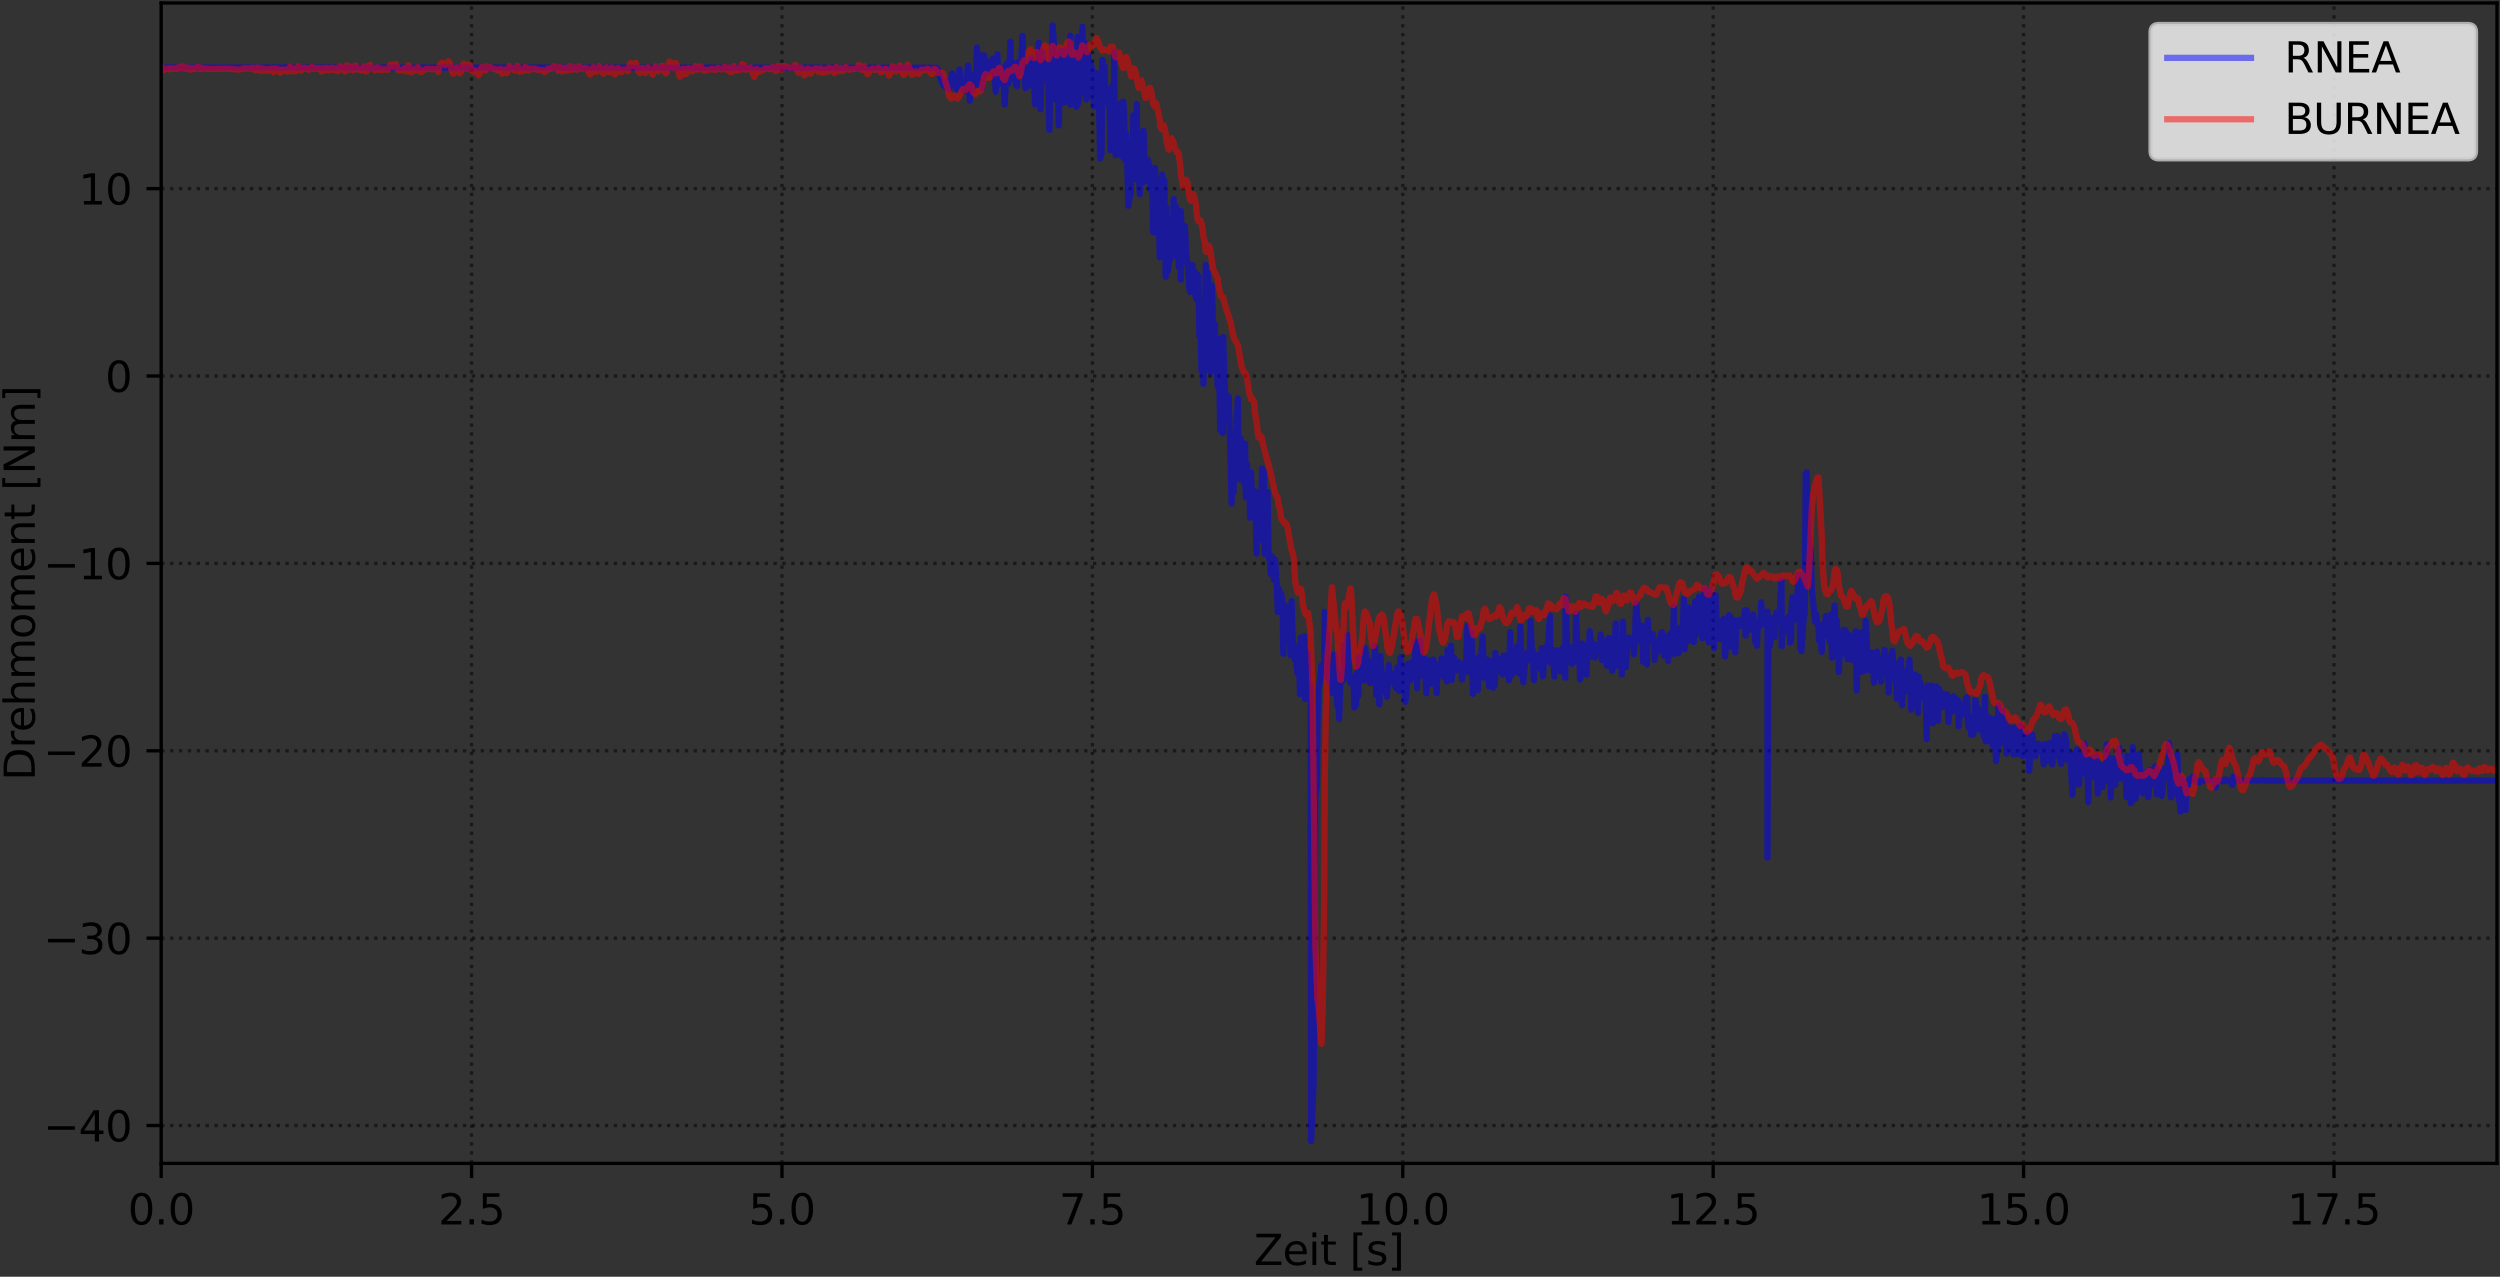 <?xml version="1.0" encoding="utf-8" standalone="no"?>
<!DOCTYPE svg PUBLIC "-//W3C//DTD SVG 1.1//EN"
  "http://www.w3.org/Graphics/SVG/1.1/DTD/svg11.dtd">
<svg xmlns:xlink="http://www.w3.org/1999/xlink" width="597.223pt" height="304.996pt" viewBox="0 0 597.223 304.996" xmlns="http://www.w3.org/2000/svg" version="1.1">
 <rect x="0" y="0" width="597.223" height="304.996" fill="#333333" stroke="none"/>
 <defs>
  <style type="text/css">*{stroke-linejoin: round; stroke-linecap: butt}</style>
 </defs>
 <g id="figure_1">
  <g id="patch_1">
   <path d="M -0 304.996 
L 597.223 304.996 
L 597.223 0 
L -0 0 
L -0 304.996 
z
" style="fill: none"/>
  </g>
  <g id="axes_1">
   <g id="patch_2">
    <path d="M 38.503 277.92 
L 596.503 277.92 
L 596.503 0.72 
L 38.503 0.72 
L 38.503 277.92 
z
" style="fill: none"/>
   </g>
   <g id="matplotlib.axis_1">
    <g id="xtick_1">
     <g id="line2d_1">
      <path d="M 38.503 277.92 
L 38.503 0.72 
" clip-path="url(#pb52e83df43)" style="fill: none; stroke-dasharray: 0.8,1.32; stroke-dashoffset: 0; stroke: #000000; stroke-opacity: 0.5; stroke-width: 0.8"/>
     </g>
     <g id="line2d_2">
      <defs>
       <path id="ma6c4eb1672" d="M 0 0 
L 0 3.5 
" style="stroke: #000000; stroke-width: 0.8"/>
      </defs>
      <g>
       <use xlink:href="#ma6c4eb1672" x="38.503" y="277.92" style="stroke: #000000; stroke-width: 0.8"/>
      </g>
     </g>
     <g id="text_1">
      <!-- 0.0 -->
      <g transform="translate(30.551 292.518) scale(0.1 -0.1)">
       <defs>
        <path id="DejaVuSans-30" d="M 2034 4250 
Q 1547 4250 1301 3770 
Q 1056 3291 1056 2328 
Q 1056 1369 1301 889 
Q 1547 409 2034 409 
Q 2525 409 2770 889 
Q 3016 1369 3016 2328 
Q 3016 3291 2770 3770 
Q 2525 4250 2034 4250 
z
M 2034 4750 
Q 2819 4750 3233 4129 
Q 3647 3509 3647 2328 
Q 3647 1150 3233 529 
Q 2819 -91 2034 -91 
Q 1250 -91 836 529 
Q 422 1150 422 2328 
Q 422 3509 836 4129 
Q 1250 4750 2034 4750 
z
" transform="scale(0.016)"/>
        <path id="DejaVuSans-2e" d="M 684 794 
L 1344 794 
L 1344 0 
L 684 0 
L 684 794 
z
" transform="scale(0.016)"/>
       </defs>
       <use xlink:href="#DejaVuSans-30"/>
       <use xlink:href="#DejaVuSans-2e" x="63.623"/>
       <use xlink:href="#DejaVuSans-30" x="95.41"/>
      </g>
     </g>
    </g>
    <g id="xtick_2">
     <g id="line2d_3">
      <path d="M 112.654 277.92 
L 112.654 0.72 
" clip-path="url(#pb52e83df43)" style="fill: none; stroke-dasharray: 0.8,1.32; stroke-dashoffset: 0; stroke: #000000; stroke-opacity: 0.5; stroke-width: 0.8"/>
     </g>
     <g id="line2d_4">
      <g>
       <use xlink:href="#ma6c4eb1672" x="112.654" y="277.92" style="stroke: #000000; stroke-width: 0.8"/>
      </g>
     </g>
     <g id="text_2">
      <!-- 2.5 -->
      <g transform="translate(104.703 292.518) scale(0.1 -0.1)">
       <defs>
        <path id="DejaVuSans-32" d="M 1228 531 
L 3431 531 
L 3431 0 
L 469 0 
L 469 531 
Q 828 903 1448 1529 
Q 2069 2156 2228 2338 
Q 2531 2678 2651 2914 
Q 2772 3150 2772 3378 
Q 2772 3750 2511 3984 
Q 2250 4219 1831 4219 
Q 1534 4219 1204 4116 
Q 875 4013 500 3803 
L 500 4441 
Q 881 4594 1212 4672 
Q 1544 4750 1819 4750 
Q 2544 4750 2975 4387 
Q 3406 4025 3406 3419 
Q 3406 3131 3298 2873 
Q 3191 2616 2906 2266 
Q 2828 2175 2409 1742 
Q 1991 1309 1228 531 
z
" transform="scale(0.016)"/>
        <path id="DejaVuSans-35" d="M 691 4666 
L 3169 4666 
L 3169 4134 
L 1269 4134 
L 1269 2991 
Q 1406 3038 1543 3061 
Q 1681 3084 1819 3084 
Q 2600 3084 3056 2656 
Q 3513 2228 3513 1497 
Q 3513 744 3044 326 
Q 2575 -91 1722 -91 
Q 1428 -91 1123 -41 
Q 819 9 494 109 
L 494 744 
Q 775 591 1075 516 
Q 1375 441 1709 441 
Q 2250 441 2565 725 
Q 2881 1009 2881 1497 
Q 2881 1984 2565 2268 
Q 2250 2553 1709 2553 
Q 1456 2553 1204 2497 
Q 953 2441 691 2322 
L 691 4666 
z
" transform="scale(0.016)"/>
       </defs>
       <use xlink:href="#DejaVuSans-32"/>
       <use xlink:href="#DejaVuSans-2e" x="63.623"/>
       <use xlink:href="#DejaVuSans-35" x="95.41"/>
      </g>
     </g>
    </g>
    <g id="xtick_3">
     <g id="line2d_5">
      <path d="M 186.805 277.92 
L 186.805 0.72 
" clip-path="url(#pb52e83df43)" style="fill: none; stroke-dasharray: 0.8,1.32; stroke-dashoffset: 0; stroke: #000000; stroke-opacity: 0.5; stroke-width: 0.8"/>
     </g>
     <g id="line2d_6">
      <g>
       <use xlink:href="#ma6c4eb1672" x="186.805" y="277.92" style="stroke: #000000; stroke-width: 0.8"/>
      </g>
     </g>
     <g id="text_3">
      <!-- 5.0 -->
      <g transform="translate(178.854 292.518) scale(0.1 -0.1)">
       <use xlink:href="#DejaVuSans-35"/>
       <use xlink:href="#DejaVuSans-2e" x="63.623"/>
       <use xlink:href="#DejaVuSans-30" x="95.41"/>
      </g>
     </g>
    </g>
    <g id="xtick_4">
     <g id="line2d_7">
      <path d="M 260.957 277.92 
L 260.957 0.72 
" clip-path="url(#pb52e83df43)" style="fill: none; stroke-dasharray: 0.8,1.32; stroke-dashoffset: 0; stroke: #000000; stroke-opacity: 0.5; stroke-width: 0.8"/>
     </g>
     <g id="line2d_8">
      <g>
       <use xlink:href="#ma6c4eb1672" x="260.957" y="277.92" style="stroke: #000000; stroke-width: 0.8"/>
      </g>
     </g>
     <g id="text_4">
      <!-- 7.5 -->
      <g transform="translate(253.005 292.518) scale(0.1 -0.1)">
       <defs>
        <path id="DejaVuSans-37" d="M 525 4666 
L 3525 4666 
L 3525 4397 
L 1831 0 
L 1172 0 
L 2766 4134 
L 525 4134 
L 525 4666 
z
" transform="scale(0.016)"/>
       </defs>
       <use xlink:href="#DejaVuSans-37"/>
       <use xlink:href="#DejaVuSans-2e" x="63.623"/>
       <use xlink:href="#DejaVuSans-35" x="95.41"/>
      </g>
     </g>
    </g>
    <g id="xtick_5">
     <g id="line2d_9">
      <path d="M 335.108 277.92 
L 335.108 0.72 
" clip-path="url(#pb52e83df43)" style="fill: none; stroke-dasharray: 0.8,1.32; stroke-dashoffset: 0; stroke: #000000; stroke-opacity: 0.5; stroke-width: 0.8"/>
     </g>
     <g id="line2d_10">
      <g>
       <use xlink:href="#ma6c4eb1672" x="335.108" y="277.92" style="stroke: #000000; stroke-width: 0.8"/>
      </g>
     </g>
     <g id="text_5">
      <!-- 10.0 -->
      <g transform="translate(323.975 292.518) scale(0.1 -0.1)">
       <defs>
        <path id="DejaVuSans-31" d="M 794 531 
L 1825 531 
L 1825 4091 
L 703 3866 
L 703 4441 
L 1819 4666 
L 2450 4666 
L 2450 531 
L 3481 531 
L 3481 0 
L 794 0 
L 794 531 
z
" transform="scale(0.016)"/>
       </defs>
       <use xlink:href="#DejaVuSans-31"/>
       <use xlink:href="#DejaVuSans-30" x="63.623"/>
       <use xlink:href="#DejaVuSans-2e" x="127.246"/>
       <use xlink:href="#DejaVuSans-30" x="159.033"/>
      </g>
     </g>
    </g>
    <g id="xtick_6">
     <g id="line2d_11">
      <path d="M 409.259 277.92 
L 409.259 0.72 
" clip-path="url(#pb52e83df43)" style="fill: none; stroke-dasharray: 0.8,1.32; stroke-dashoffset: 0; stroke: #000000; stroke-opacity: 0.5; stroke-width: 0.8"/>
     </g>
     <g id="line2d_12">
      <g>
       <use xlink:href="#ma6c4eb1672" x="409.259" y="277.92" style="stroke: #000000; stroke-width: 0.8"/>
      </g>
     </g>
     <g id="text_6">
      <!-- 12.5 -->
      <g transform="translate(398.127 292.518) scale(0.1 -0.1)">
       <use xlink:href="#DejaVuSans-31"/>
       <use xlink:href="#DejaVuSans-32" x="63.623"/>
       <use xlink:href="#DejaVuSans-2e" x="127.246"/>
       <use xlink:href="#DejaVuSans-35" x="159.033"/>
      </g>
     </g>
    </g>
    <g id="xtick_7">
     <g id="line2d_13">
      <path d="M 483.411 277.92 
L 483.411 0.72 
" clip-path="url(#pb52e83df43)" style="fill: none; stroke-dasharray: 0.8,1.32; stroke-dashoffset: 0; stroke: #000000; stroke-opacity: 0.5; stroke-width: 0.8"/>
     </g>
     <g id="line2d_14">
      <g>
       <use xlink:href="#ma6c4eb1672" x="483.411" y="277.92" style="stroke: #000000; stroke-width: 0.8"/>
      </g>
     </g>
     <g id="text_7">
      <!-- 15.0 -->
      <g transform="translate(472.278 292.518) scale(0.1 -0.1)">
       <use xlink:href="#DejaVuSans-31"/>
       <use xlink:href="#DejaVuSans-35" x="63.623"/>
       <use xlink:href="#DejaVuSans-2e" x="127.246"/>
       <use xlink:href="#DejaVuSans-30" x="159.033"/>
      </g>
     </g>
    </g>
    <g id="xtick_8">
     <g id="line2d_15">
      <path d="M 557.562 277.92 
L 557.562 0.72 
" clip-path="url(#pb52e83df43)" style="fill: none; stroke-dasharray: 0.8,1.32; stroke-dashoffset: 0; stroke: #000000; stroke-opacity: 0.5; stroke-width: 0.8"/>
     </g>
     <g id="line2d_16">
      <g>
       <use xlink:href="#ma6c4eb1672" x="557.562" y="277.92" style="stroke: #000000; stroke-width: 0.8"/>
      </g>
     </g>
     <g id="text_8">
      <!-- 17.5 -->
      <g transform="translate(546.429 292.518) scale(0.1 -0.1)">
       <use xlink:href="#DejaVuSans-31"/>
       <use xlink:href="#DejaVuSans-37" x="63.623"/>
       <use xlink:href="#DejaVuSans-2e" x="127.246"/>
       <use xlink:href="#DejaVuSans-35" x="159.033"/>
      </g>
     </g>
    </g>
    <g id="text_9">
     <!-- Zeit [s] -->
     <g transform="translate(299.557 302.197) scale(0.1 -0.1)">
      <defs>
       <path id="DejaVuSans-5a" d="M 359 4666 
L 4025 4666 
L 4025 4184 
L 1075 531 
L 4097 531 
L 4097 0 
L 288 0 
L 288 481 
L 3238 4134 
L 359 4134 
L 359 4666 
z
" transform="scale(0.016)"/>
       <path id="DejaVuSans-65" d="M 3597 1894 
L 3597 1613 
L 953 1613 
Q 991 1019 1311 708 
Q 1631 397 2203 397 
Q 2534 397 2845 478 
Q 3156 559 3463 722 
L 3463 178 
Q 3153 47 2828 -22 
Q 2503 -91 2169 -91 
Q 1331 -91 842 396 
Q 353 884 353 1716 
Q 353 2575 817 3079 
Q 1281 3584 2069 3584 
Q 2775 3584 3186 3129 
Q 3597 2675 3597 1894 
z
M 3022 2063 
Q 3016 2534 2758 2815 
Q 2500 3097 2075 3097 
Q 1594 3097 1305 2825 
Q 1016 2553 972 2059 
L 3022 2063 
z
" transform="scale(0.016)"/>
       <path id="DejaVuSans-69" d="M 603 3500 
L 1178 3500 
L 1178 0 
L 603 0 
L 603 3500 
z
M 603 4863 
L 1178 4863 
L 1178 4134 
L 603 4134 
L 603 4863 
z
" transform="scale(0.016)"/>
       <path id="DejaVuSans-74" d="M 1172 4494 
L 1172 3500 
L 2356 3500 
L 2356 3053 
L 1172 3053 
L 1172 1153 
Q 1172 725 1289 603 
Q 1406 481 1766 481 
L 2356 481 
L 2356 0 
L 1766 0 
Q 1100 0 847 248 
Q 594 497 594 1153 
L 594 3053 
L 172 3053 
L 172 3500 
L 594 3500 
L 594 4494 
L 1172 4494 
z
" transform="scale(0.016)"/>
       <path id="DejaVuSans-20" transform="scale(0.016)"/>
       <path id="DejaVuSans-5b" d="M 550 4863 
L 1875 4863 
L 1875 4416 
L 1125 4416 
L 1125 -397 
L 1875 -397 
L 1875 -844 
L 550 -844 
L 550 4863 
z
" transform="scale(0.016)"/>
       <path id="DejaVuSans-73" d="M 2834 3397 
L 2834 2853 
Q 2591 2978 2328 3040 
Q 2066 3103 1784 3103 
Q 1356 3103 1142 2972 
Q 928 2841 928 2578 
Q 928 2378 1081 2264 
Q 1234 2150 1697 2047 
L 1894 2003 
Q 2506 1872 2764 1633 
Q 3022 1394 3022 966 
Q 3022 478 2636 193 
Q 2250 -91 1575 -91 
Q 1294 -91 989 -36 
Q 684 19 347 128 
L 347 722 
Q 666 556 975 473 
Q 1284 391 1588 391 
Q 1994 391 2212 530 
Q 2431 669 2431 922 
Q 2431 1156 2273 1281 
Q 2116 1406 1581 1522 
L 1381 1569 
Q 847 1681 609 1914 
Q 372 2147 372 2553 
Q 372 3047 722 3315 
Q 1072 3584 1716 3584 
Q 2034 3584 2315 3537 
Q 2597 3491 2834 3397 
z
" transform="scale(0.016)"/>
       <path id="DejaVuSans-5d" d="M 1947 4863 
L 1947 -844 
L 622 -844 
L 622 -397 
L 1369 -397 
L 1369 4416 
L 622 4416 
L 622 4863 
L 1947 4863 
z
" transform="scale(0.016)"/>
      </defs>
      <use xlink:href="#DejaVuSans-5a"/>
      <use xlink:href="#DejaVuSans-65" x="68.506"/>
      <use xlink:href="#DejaVuSans-69" x="130.029"/>
      <use xlink:href="#DejaVuSans-74" x="157.812"/>
      <use xlink:href="#DejaVuSans-20" x="197.021"/>
      <use xlink:href="#DejaVuSans-5b" x="228.809"/>
      <use xlink:href="#DejaVuSans-73" x="267.822"/>
      <use xlink:href="#DejaVuSans-5d" x="319.922"/>
     </g>
    </g>
   </g>
   <g id="matplotlib.axis_2">
    <g id="ytick_1">
     <g id="line2d_17">
      <path d="M 38.503 268.879 
L 596.503 268.879 
" clip-path="url(#pb52e83df43)" style="fill: none; stroke-dasharray: 0.8,1.32; stroke-dashoffset: 0; stroke: #000000; stroke-opacity: 0.5; stroke-width: 0.8"/>
     </g>
     <g id="line2d_18">
      <defs>
       <path id="mb10e2a62d9" d="M 0 0 
L -3.5 0 
" style="stroke: #000000; stroke-width: 0.8"/>
      </defs>
      <g>
       <use xlink:href="#mb10e2a62d9" x="38.503" y="268.879" style="stroke: #000000; stroke-width: 0.8"/>
      </g>
     </g>
     <g id="text_10">
      <!-- −40 -->
      <g transform="translate(10.398 272.678) scale(0.1 -0.1)">
       <defs>
        <path id="DejaVuSans-2212" d="M 678 2272 
L 4684 2272 
L 4684 1741 
L 678 1741 
L 678 2272 
z
" transform="scale(0.016)"/>
        <path id="DejaVuSans-34" d="M 2419 4116 
L 825 1625 
L 2419 1625 
L 2419 4116 
z
M 2253 4666 
L 3047 4666 
L 3047 1625 
L 3713 1625 
L 3713 1100 
L 3047 1100 
L 3047 0 
L 2419 0 
L 2419 1100 
L 313 1100 
L 313 1709 
L 2253 4666 
z
" transform="scale(0.016)"/>
       </defs>
       <use xlink:href="#DejaVuSans-2212"/>
       <use xlink:href="#DejaVuSans-34" x="83.789"/>
       <use xlink:href="#DejaVuSans-30" x="147.412"/>
      </g>
     </g>
    </g>
    <g id="ytick_2">
     <g id="line2d_19">
      <path d="M 38.503 224.116 
L 596.503 224.116 
" clip-path="url(#pb52e83df43)" style="fill: none; stroke-dasharray: 0.8,1.32; stroke-dashoffset: 0; stroke: #000000; stroke-opacity: 0.5; stroke-width: 0.8"/>
     </g>
     <g id="line2d_20">
      <g>
       <use xlink:href="#mb10e2a62d9" x="38.503" y="224.116" style="stroke: #000000; stroke-width: 0.8"/>
      </g>
     </g>
     <g id="text_11">
      <!-- −30 -->
      <g transform="translate(10.398 227.915) scale(0.1 -0.1)">
       <defs>
        <path id="DejaVuSans-33" d="M 2597 2516 
Q 3050 2419 3304 2112 
Q 3559 1806 3559 1356 
Q 3559 666 3084 287 
Q 2609 -91 1734 -91 
Q 1441 -91 1130 -33 
Q 819 25 488 141 
L 488 750 
Q 750 597 1062 519 
Q 1375 441 1716 441 
Q 2309 441 2620 675 
Q 2931 909 2931 1356 
Q 2931 1769 2642 2001 
Q 2353 2234 1838 2234 
L 1294 2234 
L 1294 2753 
L 1863 2753 
Q 2328 2753 2575 2939 
Q 2822 3125 2822 3475 
Q 2822 3834 2567 4026 
Q 2313 4219 1838 4219 
Q 1578 4219 1281 4162 
Q 984 4106 628 3988 
L 628 4550 
Q 988 4650 1302 4700 
Q 1616 4750 1894 4750 
Q 2613 4750 3031 4423 
Q 3450 4097 3450 3541 
Q 3450 3153 3228 2886 
Q 3006 2619 2597 2516 
z
" transform="scale(0.016)"/>
       </defs>
       <use xlink:href="#DejaVuSans-2212"/>
       <use xlink:href="#DejaVuSans-33" x="83.789"/>
       <use xlink:href="#DejaVuSans-30" x="147.412"/>
      </g>
     </g>
    </g>
    <g id="ytick_3">
     <g id="line2d_21">
      <path d="M 38.503 179.353 
L 596.503 179.353 
" clip-path="url(#pb52e83df43)" style="fill: none; stroke-dasharray: 0.8,1.32; stroke-dashoffset: 0; stroke: #000000; stroke-opacity: 0.5; stroke-width: 0.8"/>
     </g>
     <g id="line2d_22">
      <g>
       <use xlink:href="#mb10e2a62d9" x="38.503" y="179.353" style="stroke: #000000; stroke-width: 0.8"/>
      </g>
     </g>
     <g id="text_12">
      <!-- −20 -->
      <g transform="translate(10.398 183.152) scale(0.1 -0.1)">
       <use xlink:href="#DejaVuSans-2212"/>
       <use xlink:href="#DejaVuSans-32" x="83.789"/>
       <use xlink:href="#DejaVuSans-30" x="147.412"/>
      </g>
     </g>
    </g>
    <g id="ytick_4">
     <g id="line2d_23">
      <path d="M 38.503 134.589 
L 596.503 134.589 
" clip-path="url(#pb52e83df43)" style="fill: none; stroke-dasharray: 0.8,1.32; stroke-dashoffset: 0; stroke: #000000; stroke-opacity: 0.5; stroke-width: 0.8"/>
     </g>
     <g id="line2d_24">
      <g>
       <use xlink:href="#mb10e2a62d9" x="38.503" y="134.589" style="stroke: #000000; stroke-width: 0.8"/>
      </g>
     </g>
     <g id="text_13">
      <!-- −10 -->
      <g transform="translate(10.398 138.389) scale(0.1 -0.1)">
       <use xlink:href="#DejaVuSans-2212"/>
       <use xlink:href="#DejaVuSans-31" x="83.789"/>
       <use xlink:href="#DejaVuSans-30" x="147.412"/>
      </g>
     </g>
    </g>
    <g id="ytick_5">
     <g id="line2d_25">
      <path d="M 38.503 89.826 
L 596.503 89.826 
" clip-path="url(#pb52e83df43)" style="fill: none; stroke-dasharray: 0.8,1.32; stroke-dashoffset: 0; stroke: #000000; stroke-opacity: 0.5; stroke-width: 0.8"/>
     </g>
     <g id="line2d_26">
      <g>
       <use xlink:href="#mb10e2a62d9" x="38.503" y="89.826" style="stroke: #000000; stroke-width: 0.8"/>
      </g>
     </g>
     <g id="text_14">
      <!-- 0 -->
      <g transform="translate(25.14 93.625) scale(0.1 -0.1)">
       <use xlink:href="#DejaVuSans-30"/>
      </g>
     </g>
    </g>
    <g id="ytick_6">
     <g id="line2d_27">
      <path d="M 38.503 45.063 
L 596.503 45.063 
" clip-path="url(#pb52e83df43)" style="fill: none; stroke-dasharray: 0.8,1.32; stroke-dashoffset: 0; stroke: #000000; stroke-opacity: 0.5; stroke-width: 0.8"/>
     </g>
     <g id="line2d_28">
      <g>
       <use xlink:href="#mb10e2a62d9" x="38.503" y="45.063" style="stroke: #000000; stroke-width: 0.8"/>
      </g>
     </g>
     <g id="text_15">
      <!-- 10 -->
      <g transform="translate(18.778 48.862) scale(0.1 -0.1)">
       <use xlink:href="#DejaVuSans-31"/>
       <use xlink:href="#DejaVuSans-30" x="63.623"/>
      </g>
     </g>
    </g>
    <g id="text_16">
     <!-- Drehmoment [Nm] -->
     <g transform="translate(8.318 186.465) rotate(-90) scale(0.1 -0.1)">
      <defs>
       <path id="DejaVuSans-44" d="M 1259 4147 
L 1259 519 
L 2022 519 
Q 2988 519 3436 956 
Q 3884 1394 3884 2338 
Q 3884 3275 3436 3711 
Q 2988 4147 2022 4147 
L 1259 4147 
z
M 628 4666 
L 1925 4666 
Q 3281 4666 3915 4102 
Q 4550 3538 4550 2338 
Q 4550 1131 3912 565 
Q 3275 0 1925 0 
L 628 0 
L 628 4666 
z
" transform="scale(0.016)"/>
       <path id="DejaVuSans-72" d="M 2631 2963 
Q 2534 3019 2420 3045 
Q 2306 3072 2169 3072 
Q 1681 3072 1420 2755 
Q 1159 2438 1159 1844 
L 1159 0 
L 581 0 
L 581 3500 
L 1159 3500 
L 1159 2956 
Q 1341 3275 1631 3429 
Q 1922 3584 2338 3584 
Q 2397 3584 2469 3576 
Q 2541 3569 2628 3553 
L 2631 2963 
z
" transform="scale(0.016)"/>
       <path id="DejaVuSans-68" d="M 3513 2113 
L 3513 0 
L 2938 0 
L 2938 2094 
Q 2938 2591 2744 2837 
Q 2550 3084 2163 3084 
Q 1697 3084 1428 2787 
Q 1159 2491 1159 1978 
L 1159 0 
L 581 0 
L 581 4863 
L 1159 4863 
L 1159 2956 
Q 1366 3272 1645 3428 
Q 1925 3584 2291 3584 
Q 2894 3584 3203 3211 
Q 3513 2838 3513 2113 
z
" transform="scale(0.016)"/>
       <path id="DejaVuSans-6d" d="M 3328 2828 
Q 3544 3216 3844 3400 
Q 4144 3584 4550 3584 
Q 5097 3584 5394 3201 
Q 5691 2819 5691 2113 
L 5691 0 
L 5113 0 
L 5113 2094 
Q 5113 2597 4934 2840 
Q 4756 3084 4391 3084 
Q 3944 3084 3684 2787 
Q 3425 2491 3425 1978 
L 3425 0 
L 2847 0 
L 2847 2094 
Q 2847 2600 2669 2842 
Q 2491 3084 2119 3084 
Q 1678 3084 1418 2786 
Q 1159 2488 1159 1978 
L 1159 0 
L 581 0 
L 581 3500 
L 1159 3500 
L 1159 2956 
Q 1356 3278 1631 3431 
Q 1906 3584 2284 3584 
Q 2666 3584 2933 3390 
Q 3200 3197 3328 2828 
z
" transform="scale(0.016)"/>
       <path id="DejaVuSans-6f" d="M 1959 3097 
Q 1497 3097 1228 2736 
Q 959 2375 959 1747 
Q 959 1119 1226 758 
Q 1494 397 1959 397 
Q 2419 397 2687 759 
Q 2956 1122 2956 1747 
Q 2956 2369 2687 2733 
Q 2419 3097 1959 3097 
z
M 1959 3584 
Q 2709 3584 3137 3096 
Q 3566 2609 3566 1747 
Q 3566 888 3137 398 
Q 2709 -91 1959 -91 
Q 1206 -91 779 398 
Q 353 888 353 1747 
Q 353 2609 779 3096 
Q 1206 3584 1959 3584 
z
" transform="scale(0.016)"/>
       <path id="DejaVuSans-6e" d="M 3513 2113 
L 3513 0 
L 2938 0 
L 2938 2094 
Q 2938 2591 2744 2837 
Q 2550 3084 2163 3084 
Q 1697 3084 1428 2787 
Q 1159 2491 1159 1978 
L 1159 0 
L 581 0 
L 581 3500 
L 1159 3500 
L 1159 2956 
Q 1366 3272 1645 3428 
Q 1925 3584 2291 3584 
Q 2894 3584 3203 3211 
Q 3513 2838 3513 2113 
z
" transform="scale(0.016)"/>
       <path id="DejaVuSans-4e" d="M 628 4666 
L 1478 4666 
L 3547 763 
L 3547 4666 
L 4159 4666 
L 4159 0 
L 3309 0 
L 1241 3903 
L 1241 0 
L 628 0 
L 628 4666 
z
" transform="scale(0.016)"/>
      </defs>
      <use xlink:href="#DejaVuSans-44"/>
      <use xlink:href="#DejaVuSans-72" x="77.002"/>
      <use xlink:href="#DejaVuSans-65" x="115.865"/>
      <use xlink:href="#DejaVuSans-68" x="177.389"/>
      <use xlink:href="#DejaVuSans-6d" x="240.768"/>
      <use xlink:href="#DejaVuSans-6f" x="338.18"/>
      <use xlink:href="#DejaVuSans-6d" x="399.361"/>
      <use xlink:href="#DejaVuSans-65" x="496.773"/>
      <use xlink:href="#DejaVuSans-6e" x="558.297"/>
      <use xlink:href="#DejaVuSans-74" x="621.676"/>
      <use xlink:href="#DejaVuSans-20" x="660.885"/>
      <use xlink:href="#DejaVuSans-5b" x="692.672"/>
      <use xlink:href="#DejaVuSans-4e" x="731.686"/>
      <use xlink:href="#DejaVuSans-6d" x="806.49"/>
      <use xlink:href="#DejaVuSans-5d" x="903.902"/>
     </g>
    </g>
   </g>
   <g id="line2d_29">
    <path d="M 38.503 16.126 
L 223.732 16.182 
L 224.048 16.522 
L 224.977 19.704 
L 225.514 20.518 
L 225.751 20.113 
L 225.989 20.982 
L 226.227 19.303 
L 226.526 19.756 
L 226.707 21.273 
L 227.004 19.089 
L 227.184 19.326 
L 227.423 17.539 
L 227.479 20.48 
L 227.717 18.834 
L 227.957 18.435 
L 228.194 19.12 
L 228.492 21.379 
L 228.731 19.91 
L 228.973 19.429 
L 229.212 16.601 
L 229.508 19.471 
L 229.999 19.424 
L 230.173 21.569 
L 230.409 20.964 
L 230.706 21.814 
L 231.242 15.65 
L 231.63 18.017 
L 231.664 24.059 
L 232.137 18.354 
L 232.316 17.937 
L 232.435 21.347 
L 232.916 17.693 
L 233.208 17.71 
L 233.388 11.367 
L 233.627 20.188 
L 233.865 15.827 
L 234.164 20.002 
L 234.46 13.196 
L 234.639 21.024 
L 235.116 13.249 
L 235.433 17.805 
L 235.727 15.9 
L 235.907 16.371 
L 236.084 17.226 
L 236.384 14.77 
L 236.621 14.868 
L 237.158 13.964 
L 237.396 17.454 
L 237.695 19.38 
L 237.875 21.913 
L 238.291 13.007 
L 238.351 20.289 
L 238.828 17.376 
L 239.065 16.598 
L 239.305 19.147 
L 239.549 16.136 
L 240.023 24.972 
L 240.317 17.748 
L 240.615 15.071 
L 240.794 20.017 
L 241.152 16.767 
L 241.39 9.957 
L 241.569 18.735 
L 241.807 14.775 
L 242.045 15.122 
L 242.642 19.958 
L 242.94 20.609 
L 243.119 14.857 
L 243.416 15.642 
L 243.539 16.829 
L 243.837 16.507 
L 244.254 8.554 
L 244.532 16.719 
L 244.76 17.297 
L 244.999 21.054 
L 245.504 16.431 
L 245.742 20.52 
L 246.338 13.902 
L 246.461 18.019 
L 246.755 18.486 
L 246.994 15.598 
L 247.232 24.894 
L 247.708 18.699 
L 248.125 10.222 
L 248.543 26.135 
L 249.021 12.499 
L 249.219 16.935 
L 249.531 18.765 
L 249.797 17.14 
L 249.917 15.304 
L 250.177 16.417 
L 250.455 20.529 
L 250.693 31.015 
L 250.99 14.699 
L 251.171 15.941 
L 251.467 6.051 
L 251.706 9.696 
L 252.004 23.748 
L 252.244 22.341 
L 252.426 13.209 
L 252.661 18.165 
L 252.958 29.969 
L 253.137 17.488 
L 253.437 12.106 
L 253.733 21.401 
L 253.913 20.329 
L 254.151 24.485 
L 254.39 12.021 
L 254.63 21.406 
L 254.866 14.03 
L 255.283 24.299 
L 255.641 8.501 
L 255.702 25.017 
L 255.879 14.755 
L 256.118 18.604 
L 256.357 24.453 
L 256.597 13.955 
L 257.014 14.866 
L 257.135 25.536 
L 257.431 8.818 
L 257.611 24.625 
L 257.848 23.092 
L 258.205 18.475 
L 258.445 17.197 
L 258.577 6.386 
L 258.86 22.17 
L 259.158 10.222 
L 259.488 23.745 
L 259.73 23.183 
L 259.876 12.895 
L 260.173 15.552 
L 260.294 20.948 
L 260.591 15.151 
L 260.949 17.178 
L 261.323 25.456 
L 261.49 17.998 
L 261.976 22.35 
L 262.087 17.505 
L 262.329 24.21 
L 262.556 25.125 
L 262.794 37.833 
L 263.152 36.753 
L 263.331 14.314 
L 263.748 18.648 
L 263.867 15.864 
L 264.105 23.347 
L 264.286 21.043 
L 264.882 25.158 
L 265.059 24.93 
L 265.3 35.864 
L 265.715 20.553 
L 265.956 31.983 
L 266.192 12.425 
L 266.252 32.59 
L 266.49 37.055 
L 266.788 32.246 
L 267.094 36.931 
L 267.325 28.594 
L 267.564 24.698 
L 268.1 37.404 
L 268.338 24.291 
L 268.533 26.747 
L 268.757 38.083 
L 269.017 31.971 
L 269.234 36.415 
L 269.531 49.15 
L 269.887 46.989 
L 270.126 46.287 
L 270.245 40.718 
L 270.662 33.691 
L 270.723 27.535 
L 271.319 42.789 
L 271.562 24.874 
L 271.736 42.008 
L 271.975 38.695 
L 272.274 46.394 
L 272.455 41.763 
L 272.689 31.537 
L 272.928 43.592 
L 273.175 31.262 
L 273.464 40.683 
L 273.643 39.394 
L 273.969 43.316 
L 274.219 38.212 
L 274.658 39.951 
L 274.846 41.885 
L 275.038 45.616 
L 275.314 44.449 
L 275.438 55.321 
L 275.792 55.554 
L 275.913 40.112 
L 276.394 51.533 
L 276.812 51.151 
L 277.049 61.482 
L 277.162 60.482 
L 277.59 41.723 
L 277.779 49.549 
L 277.939 47.64 
L 278.121 43.042 
L 278.476 66.116 
L 278.624 49.482 
L 278.956 64.82 
L 279.194 62.704 
L 279.431 52.993 
L 279.612 61.891 
L 279.908 53.684 
L 280.087 57.444 
L 280.385 47.513 
L 280.624 55.977 
L 280.98 49.39 
L 281.16 61.416 
L 281.457 58.043 
L 281.594 63.8 
L 281.874 58.243 
L 282.057 66.827 
L 282.114 50.394 
L 282.351 59.157 
L 282.534 61.215 
L 282.828 56.15 
L 283.068 54.03 
L 283.306 60.005 
L 283.962 65.773 
L 284.089 68.588 
L 284.32 69.741 
L 284.856 63.258 
L 285.035 68.803 
L 285.276 64.823 
L 285.69 71.247 
L 285.811 65.431 
L 286.049 71.739 
L 286.292 65.87 
L 286.527 80.333 
L 286.769 73.568 
L 287.007 88.48 
L 287.262 73.071 
L 287.484 91.685 
L 287.901 75.019 
L 288.025 63.316 
L 288.259 77.818 
L 288.498 65.073 
L 289.035 88.631 
L 289.241 88.917 
L 289.455 68.204 
L 289.811 78.396 
L 290.228 77.453 
L 290.348 85.736 
L 290.466 81.723 
L 290.883 92.341 
L 290.949 80.838 
L 291.225 87.773 
L 291.496 102.706 
L 291.68 90.717 
L 292.135 103.451 
L 292.195 80.523 
L 292.433 88.738 
L 292.969 100.713 
L 293.505 94.641 
L 293.924 108.245 
L 294.221 120.292 
L 294.467 105.801 
L 294.699 117.619 
L 294.878 103.553 
L 295.174 112.404 
L 295.413 100.154 
L 295.717 95.195 
L 295.948 114.492 
L 296.426 104.838 
L 296.608 106.428 
L 296.962 111.048 
L 297.152 115.558 
L 297.439 105.962 
L 297.62 118.799 
L 297.93 110.873 
L 298.095 117.457 
L 298.335 113.303 
L 298.633 123.689 
L 298.87 112.888 
L 299.108 120.537 
L 299.607 117.261 
L 299.827 117.407 
L 300.183 132.244 
L 300.362 121.745 
L 300.6 127.071 
L 300.854 120.535 
L 301.08 128.96 
L 301.494 111.91 
L 301.613 126.19 
L 301.911 112.689 
L 302.091 132.286 
L 302.448 127.558 
L 302.626 129.206 
L 302.807 117.542 
L 303.044 132.616 
L 303.341 133.894 
L 303.545 137.13 
L 303.826 132.872 
L 304.119 137.029 
L 304.416 138.582 
L 304.596 133.712 
L 304.953 138.847 
L 305.252 146.215 
L 305.311 142.395 
L 305.549 140.705 
L 305.846 146.192 
L 306.029 141.752 
L 306.385 144.07 
L 306.562 156.172 
L 306.996 144.69 
L 307.282 147.254 
L 307.657 149.104 
L 307.9 150.877 
L 308.068 149.965 
L 308.299 156.56 
L 308.538 143.561 
L 308.839 154.618 
L 309.087 154.662 
L 309.314 157.495 
L 309.455 155.981 
L 309.93 160.805 
L 310.002 160.087 
L 310.289 154.151 
L 310.527 165.842 
L 310.708 152.346 
L 311.064 157.406 
L 311.612 151.965 
L 311.782 167.02 
L 312.018 165.283 
L 312.375 155.928 
L 312.502 165.396 
L 312.733 164.628 
L 313.09 164.235 
L 313.213 272.589 
L 313.805 258.781 
L 314.236 189.757 
L 314.58 188.038 
L 314.702 174.03 
L 314.939 164.818 
L 315.238 163.248 
L 315.683 158.93 
L 316.017 158.987 
L 316.334 160.644 
L 316.452 146.186 
L 316.695 157.689 
L 316.996 151.776 
L 317.11 162.065 
L 317.411 158.791 
L 317.763 163.145 
L 318.061 162.988 
L 318.18 163.443 
L 318.359 165.61 
L 318.719 156.318 
L 318.959 156.644 
L 319.498 168.8 
L 319.615 163.476 
L 319.91 171.741 
L 320.148 163.941 
L 320.625 160.659 
L 320.865 162.568 
L 321.102 154.097 
L 321.34 160.026 
L 321.584 161.316 
L 321.878 151.73 
L 322.357 161.848 
L 322.592 163.19 
L 322.84 161.823 
L 323.07 162.561 
L 323.31 162.493 
L 323.549 169.02 
L 323.964 168.319 
L 324.084 160.943 
L 324.504 166.238 
L 324.57 157.009 
L 324.802 162.608 
L 325.454 161.865 
L 325.633 160.573 
L 325.812 162.597 
L 326.051 154.841 
L 326.295 156.433 
L 326.531 160.842 
L 326.852 157.775 
L 327.242 163.133 
L 327.302 160.297 
L 327.541 162.166 
L 327.779 161.567 
L 328.02 163.07 
L 328.257 161.854 
L 328.495 154.34 
L 328.794 166.039 
L 329.172 161.09 
L 329.275 164.973 
L 329.508 168.256 
L 329.745 156.738 
L 330.163 161.51 
L 330.282 161.366 
L 330.581 161.225 
L 330.761 165.303 
L 331.057 162.027 
L 331.312 166.447 
L 331.798 158.886 
L 332.019 163.013 
L 332.488 161.788 
L 332.725 162.85 
L 333.024 160.969 
L 333.268 163.548 
L 333.503 164.38 
L 333.741 159.495 
L 333.981 161.336 
L 334.226 165.034 
L 334.581 157.004 
L 335.023 161.526 
L 335.231 161.221 
L 335.71 167.662 
L 335.972 165.551 
L 336.185 158.995 
L 336.423 158.518 
L 336.663 158.567 
L 336.901 162.525 
L 337.318 159.949 
L 337.437 158.029 
L 337.736 161.978 
L 337.917 160.364 
L 338.161 153.321 
L 338.545 164.419 
L 338.658 158.65 
L 338.944 160.288 
L 338.991 161.28 
L 339.291 153.018 
L 339.41 161.42 
L 339.826 160.364 
L 339.945 160.956 
L 340.123 160.088 
L 340.422 157.392 
L 340.72 165.637 
L 340.898 161.294 
L 341.137 159.689 
L 341.375 160.833 
L 341.615 157.804 
L 341.917 163.219 
L 342.092 163.361 
L 342.39 157.556 
L 342.593 159.144 
L 342.866 159.556 
L 343.224 165.613 
L 343.364 159.637 
L 343.582 159.61 
L 343.82 158.799 
L 344.237 160.052 
L 344.355 157.29 
L 344.835 161.736 
L 345.073 160.073 
L 345.381 161.007 
L 345.61 162.775 
L 345.793 155.302 
L 346.085 160.574 
L 346.387 160.483 
L 346.623 154.242 
L 346.801 162.43 
L 347.047 158.639 
L 347.337 157.112 
L 347.634 158.345 
L 347.813 160.135 
L 348.052 159.152 
L 348.471 158.153 
L 348.531 159.317 
L 348.83 159.111 
L 349.026 158.748 
L 349.25 162.328 
L 349.603 158.593 
L 349.842 158.725 
L 350.14 160.144 
L 350.557 149.529 
L 350.855 160.636 
L 351.034 159.901 
L 351.273 158.355 
L 351.51 151.065 
L 351.868 165.749 
L 352.048 157.448 
L 352.345 160.688 
L 352.643 157.543 
L 352.763 159.257 
L 353.002 164.854 
L 353.358 156.922 
L 353.777 157.721 
L 354.192 152.056 
L 354.49 161.9 
L 354.729 158.03 
L 354.967 158.781 
L 355.266 157.583 
L 355.563 158.008 
L 355.691 163.929 
L 355.993 157.969 
L 356.23 157.846 
L 356.696 164.291 
L 357.115 163.577 
L 357.232 155.977 
L 357.414 158.187 
L 357.768 157.194 
L 358.067 158.384 
L 358.2 160.238 
L 358.62 157.596 
L 358.727 160.812 
L 358.965 161.111 
L 359.203 156.612 
L 359.448 156.617 
L 359.74 157.547 
L 359.919 156.816 
L 360.223 159.153 
L 360.465 162.521 
L 360.755 151.057 
L 360.876 161.524 
L 361.129 157.939 
L 361.416 160.911 
L 361.662 156.918 
L 361.887 157.198 
L 362.186 158.411 
L 362.424 154.372 
L 362.663 156.624 
L 362.95 160.952 
L 363.204 149.612 
L 363.423 157.419 
L 363.622 155.99 
L 363.916 163.001 
L 364.393 157.038 
L 364.631 156.055 
L 364.929 157.785 
L 365.108 156.587 
L 365.346 157.692 
L 365.644 148.363 
L 365.942 156.113 
L 366.121 155.401 
L 366.43 162.501 
L 366.662 156.499 
L 366.956 156.46 
L 367.138 156.685 
L 367.313 157.475 
L 367.613 156.369 
L 367.848 159.578 
L 368.165 159.891 
L 368.328 154.81 
L 368.63 161.568 
L 368.926 156.15 
L 369.114 157.059 
L 369.345 156.53 
L 369.529 154.316 
L 369.822 154.566 
L 370.24 147.082 
L 370.361 158.26 
L 370.778 155.13 
L 371.015 156.429 
L 371.312 161.613 
L 371.555 156.851 
L 371.789 156.624 
L 372.028 155.313 
L 372.326 156.394 
L 372.862 160.369 
L 373.397 154.668 
L 373.934 161.901 
L 373.993 142.593 
L 374.356 154.396 
L 374.65 156.77 
L 374.712 156.132 
L 375.081 155.941 
L 375.246 154.67 
L 375.487 158.578 
L 375.841 154.7 
L 376.021 155.137 
L 376.325 158.163 
L 376.501 146.529 
L 376.736 154.107 
L 377.275 154.381 
L 377.454 162.339 
L 377.691 161.393 
L 377.971 153.708 
L 378.468 154.866 
L 378.706 154.73 
L 379.003 161.16 
L 379.183 154.593 
L 379.542 155.977 
L 379.779 150.784 
L 379.958 152.881 
L 380.315 153.645 
L 380.435 156.909 
L 380.674 156.491 
L 380.972 157.085 
L 381.209 154.143 
L 381.567 153.936 
L 381.745 154.929 
L 382.17 154.235 
L 382.401 151.584 
L 382.641 157.633 
L 382.938 152.819 
L 383.117 155.274 
L 383.415 153.713 
L 383.653 154.104 
L 383.891 159.07 
L 384.13 153.452 
L 384.368 152.418 
L 385.142 160.234 
L 385.442 154.152 
L 385.738 153.295 
L 385.982 148.941 
L 386.155 159.047 
L 386.572 153.561 
L 386.633 154.096 
L 386.872 154.514 
L 387.288 153.526 
L 387.408 161.163 
L 387.704 148.462 
L 387.884 154.078 
L 388.122 153.825 
L 388.361 159.402 
L 388.837 153.229 
L 389.079 152.313 
L 389.373 153.744 
L 389.673 153.233 
L 389.732 152.833 
L 389.852 153.277 
L 390.209 153.223 
L 390.327 156.302 
L 390.567 152.138 
L 390.866 144.038 
L 391.578 152.744 
L 391.957 152.75 
L 392.061 153.493 
L 392.294 149.468 
L 392.534 158.029 
L 392.832 154.439 
L 393.014 152.141 
L 393.428 158.746 
L 393.651 148.069 
L 393.786 151.768 
L 394.024 151.748 
L 394.262 152.245 
L 394.507 152.029 
L 394.798 151.458 
L 395.157 154.044 
L 395.276 157.677 
L 395.574 154.5 
L 395.817 153.616 
L 396.051 155.592 
L 396.289 153.307 
L 396.469 152.938 
L 396.709 151.573 
L 397.006 150.986 
L 397.243 151.59 
L 397.481 156.62 
L 397.839 151.994 
L 398.017 153.918 
L 398.256 152.634 
L 398.494 157.955 
L 398.733 151.904 
L 399.032 151.465 
L 399.39 153.387 
L 399.629 153.569 
L 399.867 144.943 
L 399.986 156.221 
L 400.465 150.194 
L 400.71 154.606 
L 401 156.042 
L 401.241 150.687 
L 401.477 149.972 
L 401.776 152.308 
L 401.955 150.791 
L 402.254 142.982 
L 402.431 155.135 
L 402.67 150.901 
L 402.909 151.484 
L 403.206 153.157 
L 403.398 145.158 
L 403.634 150.969 
L 403.923 152.295 
L 404.403 149.815 
L 404.641 153.375 
L 404.948 143.69 
L 405.176 151.535 
L 405.385 149.896 
L 405.653 148.945 
L 405.894 142.557 
L 406.133 150.174 
L 406.427 149.904 
L 406.667 152.484 
L 406.963 151.316 
L 407.144 140.742 
L 407.381 142.131 
L 407.62 151.795 
L 407.861 150.98 
L 408.218 153.489 
L 408.398 140.848 
L 408.637 150.461 
L 408.918 150.665 
L 409.235 149.17 
L 409.471 154.849 
L 409.59 143.14 
L 409.829 142.213 
L 410.126 151.389 
L 410.426 150.924 
L 410.606 148.311 
L 410.844 152.663 
L 411.143 150.351 
L 411.32 151.074 
L 411.62 150.813 
L 411.857 147.829 
L 412.096 156.844 
L 412.513 150.021 
L 412.585 151.073 
L 412.872 149.696 
L 413.062 146.954 
L 413.457 154.582 
L 413.585 147.53 
L 413.815 149.753 
L 414.115 150.743 
L 414.473 150.406 
L 414.534 155.838 
L 414.83 148.2 
L 415.068 148.355 
L 415.31 149.2 
L 415.56 149.578 
L 415.963 148.052 
L 416.023 148.572 
L 416.322 147.8 
L 416.564 149.62 
L 416.805 145.814 
L 417.002 151.824 
L 417.277 145.755 
L 417.757 149.715 
L 418.054 150.45 
L 418.472 148.97 
L 418.531 149.688 
L 418.77 146.758 
L 419.127 148.533 
L 419.305 153.401 
L 419.488 153.191 
L 419.724 154.259 
L 419.963 149.329 
L 420.281 148.84 
L 420.502 149.475 
L 420.738 143.858 
L 420.975 149.106 
L 421.214 148.338 
L 421.512 149.056 
L 421.693 147.612 
L 422.226 146.099 
L 422.234 204.879 
L 422.469 147.71 
L 422.825 154.222 
L 423.005 151.91 
L 423.252 151.655 
L 423.484 147.653 
L 423.841 147.461 
L 423.961 152.213 
L 424.145 147.624 
L 424.437 146.324 
L 424.676 148.239 
L 424.915 147.755 
L 425.155 146.333 
L 425.575 138.733 
L 425.629 154.355 
L 425.988 148.345 
L 426.172 148.826 
L 426.407 147.925 
L 426.645 147.73 
L 427.065 148.021 
L 427.19 150.986 
L 427.445 147.157 
L 427.659 153.491 
L 427.906 152.684 
L 427.958 145.643 
L 428.197 142.686 
L 428.436 147.695 
L 428.619 145.662 
L 428.856 147.96 
L 429.151 147.654 
L 429.628 137.299 
L 430.105 154.952 
L 430.344 155.549 
L 430.904 147.127 
L 431.122 146.768 
L 431.358 113.137 
L 431.598 112.832 
L 431.843 125.057 
L 432.096 129.874 
L 432.562 131.422 
L 432.821 140.865 
L 433.594 148.44 
L 433.878 146.78 
L 434.122 149.215 
L 434.415 149.627 
L 434.535 152.962 
L 434.776 152.049 
L 435.199 155.704 
L 435.318 149.267 
L 435.55 150.056 
L 435.793 151.866 
L 436.164 147.171 
L 436.324 148.734 
L 436.627 149.022 
L 436.862 150.476 
L 437.1 153.274 
L 437.401 146.79 
L 437.64 157.134 
L 438.242 144.652 
L 438.508 149.904 
L 438.779 148.146 
L 439.094 152.534 
L 439.259 160.518 
L 439.609 153.822 
L 439.814 156.27 
L 440.028 152.504 
L 440.327 154.413 
L 440.505 150.451 
L 440.744 150.542 
L 440.986 150.963 
L 441.36 157.507 
L 441.997 151.822 
L 442.262 156.326 
L 442.476 157.631 
L 442.882 152.763 
L 443.12 153.156 
L 443.307 150.805 
L 443.537 164.883 
L 443.835 151.15 
L 444.194 154.532 
L 444.671 160.483 
L 445.03 150.953 
L 445.211 153.061 
L 445.566 160.13 
L 445.692 148.31 
L 446.223 158.172 
L 446.461 156.351 
L 446.704 160.112 
L 447.182 155.897 
L 447.417 156.931 
L 447.656 163.079 
L 447.905 157.009 
L 448.138 161.688 
L 448.437 155.633 
L 448.625 158.899 
L 448.915 158.889 
L 449.153 158.734 
L 449.392 162.832 
L 449.808 157.505 
L 449.896 159.546 
L 450.167 155.241 
L 450.464 156.341 
L 450.762 160.613 
L 450.942 158.909 
L 451.181 165.444 
L 451.426 159.316 
L 451.659 159.993 
L 452.077 155.449 
L 452.327 162.385 
L 452.613 158.417 
L 452.865 160.633 
L 453.098 166.862 
L 453.47 161.466 
L 453.633 166.654 
L 453.809 158.419 
L 454.134 157.545 
L 454.345 168.467 
L 454.766 161.941 
L 454.847 164.778 
L 455.072 160.447 
L 455.301 162.138 
L 455.54 165.147 
L 455.961 162.124 
L 456.151 157.558 
L 456.567 169.523 
L 456.984 162.537 
L 457.045 166.836 
L 457.463 161.115 
L 457.762 162.226 
L 458.176 170.342 
L 458.296 161.584 
L 458.536 166.276 
L 458.773 163.097 
L 459.19 166.701 
L 459.309 164.221 
L 459.548 166.747 
L 459.793 165.937 
L 459.847 164.39 
L 460.027 167.386 
L 460.264 176.549 
L 460.506 163.747 
L 460.801 164.163 
L 460.981 165.865 
L 461.301 166.252 
L 461.461 163.769 
L 461.76 172.77 
L 461.998 164.506 
L 462.24 167.887 
L 462.536 163.974 
L 462.954 172.202 
L 463.253 164.608 
L 463.439 168.962 
L 463.849 168.9 
L 463.996 165.653 
L 464.21 168.708 
L 464.468 168.805 
L 464.684 168.574 
L 464.923 165.887 
L 465.171 165.951 
L 465.47 172.517 
L 465.711 168.175 
L 466.009 169.108 
L 466.244 167.733 
L 466.484 169.978 
L 466.663 166.309 
L 466.961 166.651 
L 467.199 167.494 
L 467.597 170.075 
L 467.744 167.236 
L 467.921 173.488 
L 468.312 168.259 
L 468.454 168.399 
L 468.761 170.637 
L 468.931 168.954 
L 469.179 168.865 
L 469.542 168.423 
L 469.649 166.722 
L 469.893 166.556 
L 470.128 173.024 
L 470.435 173.989 
L 470.683 171.516 
L 470.907 175.554 
L 471.144 171.307 
L 471.39 175.516 
L 471.682 173.967 
L 471.865 167.18 
L 472.162 168.809 
L 472.457 171.726 
L 472.636 169.344 
L 473.054 174.358 
L 473.4 169.865 
L 473.868 175.875 
L 474.17 166.46 
L 474.355 177.108 
L 474.645 175.756 
L 474.95 171.246 
L 475.126 176.227 
L 475.316 177.07 
L 475.602 171.662 
L 475.84 171.885 
L 476.079 178.268 
L 476.317 178.674 
L 476.556 171.75 
L 476.795 181.827 
L 477.212 178.859 
L 477.362 168.557 
L 477.75 177.682 
L 477.869 170.964 
L 478.107 176.876 
L 478.346 169.833 
L 478.644 177.218 
L 478.776 174.309 
L 479.035 172.409 
L 479.305 180.027 
L 479.6 176.623 
L 479.799 179.159 
L 480.019 177.136 
L 480.259 173.82 
L 480.639 174.484 
L 480.797 174.342 
L 481.033 180.188 
L 481.301 173.849 
L 482.112 180.161 
L 482.54 173.302 
L 482.796 179.958 
L 483.087 176.279 
L 483.209 180.637 
L 483.501 176.186 
L 483.799 177.167 
L 484.097 177.094 
L 484.217 175.192 
L 484.515 177.939 
L 484.761 184.159 
L 485.231 176.615 
L 485.471 175.47 
L 486.007 179.844 
L 486.248 180.638 
L 486.483 178.829 
L 486.722 178.609 
L 486.961 177.675 
L 487.207 179.381 
L 487.44 178.49 
L 487.677 178.113 
L 488.037 179.65 
L 488.215 182.583 
L 488.455 177.749 
L 489.288 181.699 
L 489.54 177.593 
L 489.707 179.598 
L 490.005 177.426 
L 490.243 182.587 
L 490.481 179.544 
L 490.684 179.284 
L 490.9 175.865 
L 491.202 176.348 
L 491.495 175.782 
L 491.741 180.71 
L 491.913 179.007 
L 492.154 181.626 
L 492.39 182.491 
L 492.706 178.493 
L 492.885 179.641 
L 493.123 175.393 
L 493.601 176.814 
L 493.661 181.465 
L 493.959 179.263 
L 494.381 180.975 
L 494.614 181.048 
L 495.093 189.853 
L 495.392 180.087 
L 495.688 182.947 
L 495.867 180.761 
L 496.169 179.018 
L 496.407 180.655 
L 496.644 187.418 
L 496.931 183.353 
L 497.122 182.71 
L 497.327 184.767 
L 497.603 183.27 
L 497.947 177.678 
L 498.145 184.894 
L 498.385 183.997 
L 498.622 181.328 
L 498.861 191.59 
L 499.1 182.194 
L 499.337 181.954 
L 499.576 183.837 
L 499.818 181.137 
L 500.113 185.456 
L 500.293 185.704 
L 500.829 180.564 
L 501.13 189.548 
L 501.426 182.577 
L 501.604 184.646 
L 502.085 183.467 
L 502.143 186.246 
L 502.321 187.985 
L 502.566 182.858 
L 502.759 183.053 
L 503.051 183.559 
L 503.276 177.794 
L 503.515 184.789 
L 503.873 186.878 
L 504.051 182.682 
L 504.23 190.502 
L 504.65 181.137 
L 504.708 185.004 
L 505.069 184.224 
L 505.312 187.491 
L 505.548 183.744 
L 505.782 184.876 
L 506.02 183.471 
L 506.266 178.634 
L 506.57 185.955 
L 506.747 185.414 
L 506.993 184.123 
L 507.475 185.872 
L 507.708 183.614 
L 508.006 190.392 
L 508.19 180.514 
L 508.485 189.439 
L 508.787 184.633 
L 509.02 191.877 
L 509.275 188.469 
L 509.499 178.46 
L 509.922 190.983 
L 509.975 182.594 
L 510.213 190.681 
L 510.692 185.749 
L 510.932 180.134 
L 511.427 187.079 
L 511.732 185.571 
L 511.946 189.563 
L 512.424 184.833 
L 512.663 187.283 
L 512.903 184.257 
L 513.215 190.444 
L 513.619 183.894 
L 513.68 185.878 
L 513.916 184.853 
L 514.398 187.433 
L 514.572 186.839 
L 514.703 187.51 
L 514.891 183.054 
L 515.248 189.711 
L 515.468 187.614 
L 515.69 184.361 
L 516.158 189.096 
L 516.4 190.113 
L 517.16 183.484 
L 517.517 185.319 
L 517.703 183.682 
L 517.878 184.326 
L 518.173 177.544 
L 518.48 189.496 
L 518.653 190.492 
L 518.952 185.662 
L 519.13 188.032 
L 519.388 186.965 
L 519.725 182.005 
L 519.86 189.619 
L 520.142 180.132 
L 520.44 191.067 
L 520.622 189.616 
L 520.859 193.909 
L 521.115 186.174 
L 521.395 190.334 
L 521.638 188.82 
L 521.874 186.64 
L 522.117 193.474 
L 522.364 186.621 
L 522.651 187.641 
L 522.828 186.342 
L 523.267 186.051 
L 523.498 186.41 
L 523.844 185.473 
L 524.131 186.276 
L 524.381 186.215 
L 524.857 186.884 
L 524.917 186.724 
L 525.276 186.659 
L 525.403 186.944 
L 525.693 186.605 
L 525.814 186.662 
L 526.891 186.395 
L 527.009 186.484 
L 528.93 186.344 
L 529.167 186.571 
L 529.285 188.129 
L 529.533 186.473 
L 530.068 186.236 
L 530.248 186.401 
L 530.664 186.432 
L 530.906 186.633 
L 531.262 186.239 
L 531.44 186.559 
L 531.621 186.557 
L 531.883 186.26 
L 532.001 186.5 
L 532.708 186.484 
L 532.94 186.594 
L 533.236 187.519 
L 533.47 185.555 
L 533.724 186.478 
L 533.946 186.487 
L 534.245 185.974 
L 534.451 186.237 
L 534.72 186.274 
L 535.029 186.592 
L 535.26 186.393 
L 536.734 186.47 
L 537.923 186.429 
L 540.394 186.467 
L 540.637 186.324 
L 540.925 186.473 
L 546.562 186.474 
L 549.769 186.474 
L 585.399 186.473 
L 591.336 186.478 
L 596.503 186.476 
L 596.503 186.476 
" clip-path="url(#pb52e83df43)" style="fill: none; stroke: #0000ff; stroke-opacity: 0.5; stroke-width: 1.5; stroke-linecap: square"/>
   </g>
   <g id="line2d_30">
    <path d="M 38.503 16.458 
L 38.623 15.98 
L 38.866 16.423 
L 38.937 16.837 
L 39.111 16.249 
L 39.417 16.411 
L 39.886 16.37 
L 40.303 16.598 
L 40.542 16.247 
L 40.602 16.294 
L 41.377 16.421 
L 41.559 16.358 
L 42.092 16.461 
L 42.629 16.073 
L 42.928 16.313 
L 43.164 15.951 
L 43.478 16.213 
L 43.82 15.894 
L 44.06 16.378 
L 44.301 16.241 
L 44.599 16.419 
L 44.834 16.113 
L 45.072 16.485 
L 45.67 16.669 
L 45.857 16.222 
L 46.175 16.478 
L 46.329 16.376 
L 46.567 16.448 
L 46.806 16.213 
L 47.225 15.957 
L 47.406 16.379 
L 47.521 16.216 
L 47.766 16.504 
L 48.003 16.13 
L 48.537 16.354 
L 50.442 16.484 
L 54.357 16.406 
L 57.085 16.619 
L 58.509 16.317 
L 59.954 16.375 
L 60.192 16.204 
L 60.43 16.172 
L 60.669 16.272 
L 60.966 16.802 
L 61.266 16.699 
L 61.445 16.131 
L 61.682 16.629 
L 62.104 16.203 
L 62.404 16.989 
L 62.639 16.893 
L 62.936 16.396 
L 63.116 16.722 
L 63.356 16.922 
L 63.653 16.581 
L 63.847 16.82 
L 64.131 16.885 
L 64.427 16.463 
L 64.726 16.669 
L 64.845 16.376 
L 65.084 16.396 
L 65.324 17.197 
L 65.636 16.96 
L 65.86 16.324 
L 66.109 16.844 
L 66.397 16.826 
L 66.578 16.562 
L 66.935 17.383 
L 67.113 16.879 
L 67.414 16.61 
L 67.589 16.933 
L 67.829 16.668 
L 68.125 16.606 
L 68.423 17.011 
L 68.784 17.055 
L 69.324 15.916 
L 69.856 17.037 
L 70.096 16.454 
L 70.339 16.406 
L 70.523 17.049 
L 71.293 15.856 
L 71.59 16.692 
L 71.83 16.827 
L 72.07 16.804 
L 72.365 16.227 
L 72.605 16.163 
L 72.783 16.425 
L 73.442 16.278 
L 73.796 16.693 
L 74.512 15.953 
L 74.81 16.443 
L 75.108 16.419 
L 75.35 16.208 
L 75.717 16.45 
L 75.764 16.258 
L 76.479 16.371 
L 76.78 17.063 
L 77.015 16.885 
L 77.212 16.228 
L 77.731 16.785 
L 78.028 16.221 
L 78.208 16.343 
L 78.446 16.811 
L 78.984 16.663 
L 79.221 16.175 
L 79.699 16.765 
L 79.936 16.479 
L 80.296 16.265 
L 80.487 16.919 
L 80.712 17.022 
L 80.951 16.182 
L 81.193 15.895 
L 81.785 16.583 
L 81.913 16.099 
L 82.441 17.074 
L 82.859 15.603 
L 83.216 15.816 
L 83.394 16.656 
L 83.632 16.546 
L 83.873 15.968 
L 84.411 16.791 
L 84.706 16.281 
L 84.884 15.669 
L 85.124 15.825 
L 85.361 16.404 
L 85.6 16.601 
L 85.839 16.636 
L 86.208 16.847 
L 86.435 16.658 
L 86.893 15.871 
L 87.329 17.073 
L 87.628 17 
L 88.104 15.637 
L 88.403 15.536 
L 88.587 15.854 
L 89.536 16.795 
L 89.909 16.585 
L 90.081 16.07 
L 90.549 16.237 
L 90.668 16.642 
L 91.145 16.753 
L 91.264 16.586 
L 92.039 16.516 
L 92.515 16.718 
L 92.754 16.464 
L 93.29 15.429 
L 93.49 15.391 
L 93.826 15.935 
L 94.005 16.003 
L 94.305 15.473 
L 94.541 15.326 
L 94.842 15.885 
L 95.019 16.575 
L 95.257 16.817 
L 96.064 16.73 
L 96.573 16.306 
L 96.629 16.435 
L 96.695 16.965 
L 96.99 17.046 
L 97.49 15.587 
L 97.78 15.76 
L 98.203 17.259 
L 98.718 16.621 
L 99.026 16.926 
L 99.325 16.849 
L 99.582 16.219 
L 99.796 16.039 
L 100.391 16.718 
L 100.526 17.23 
L 101.868 16.402 
L 103.166 16.518 
L 104.594 16.494 
L 104.674 17.156 
L 105.092 15.5 
L 105.454 14.99 
L 105.688 15.02 
L 106.427 15.567 
L 107.09 14.633 
L 107.388 14.974 
L 107.688 15.833 
L 107.865 16.802 
L 108.165 17.508 
L 108.348 17.59 
L 109.118 16.067 
L 109.477 16.534 
L 109.596 17.29 
L 109.893 17.513 
L 110.192 16.949 
L 110.554 15.512 
L 110.795 15.206 
L 111.052 15.65 
L 111.291 16.392 
L 111.577 16.31 
L 112.05 15.391 
L 112.29 15.634 
L 112.793 16.987 
L 113.325 17.238 
L 113.541 16.842 
L 113.788 16.978 
L 114.331 18.015 
L 114.541 17.67 
L 114.883 16.765 
L 115.036 16.023 
L 115.314 16.076 
L 115.937 16.556 
L 116.002 16.826 
L 116.216 16.376 
L 116.304 15.883 
L 116.476 15.874 
L 116.783 16.069 
L 117.249 16.089 
L 117.726 16.432 
L 118.45 16.525 
L 118.928 16.902 
L 119.523 16.437 
L 119.945 17.58 
L 120.299 17.223 
L 120.607 16.645 
L 120.716 16.836 
L 120.923 17.473 
L 121.194 17.385 
L 121.671 15.793 
L 122.15 16.214 
L 122.625 16.229 
L 122.691 16.613 
L 122.936 16.845 
L 123.589 15.76 
L 123.697 15.83 
L 124.174 17.158 
L 124.356 16.993 
L 124.949 16.98 
L 125.13 16.438 
L 125.427 16.029 
L 125.665 16.094 
L 125.858 16.577 
L 126.148 16.879 
L 126.628 16.307 
L 127.101 16.573 
L 127.755 16.355 
L 128.59 16.746 
L 129.424 16.722 
L 129.721 16.796 
L 130.081 17.156 
L 130.319 17.093 
L 130.795 16.443 
L 131.094 16.311 
L 131.571 16.461 
L 132.289 15.863 
L 132.778 16.029 
L 133.269 16.919 
L 133.6 16.582 
L 133.781 15.981 
L 134.048 16.285 
L 134.274 17.066 
L 134.512 17.012 
L 134.753 16.268 
L 134.988 16.187 
L 135.3 16.771 
L 135.525 16.896 
L 135.762 16.271 
L 136.062 15.844 
L 136.3 16.176 
L 136.538 16.7 
L 136.897 16.42 
L 137.145 16.059 
L 137.73 16.666 
L 138.238 15.872 
L 138.463 15.959 
L 138.822 16.42 
L 139.041 16.426 
L 139.518 16.254 
L 139.876 16.177 
L 139.996 16.311 
L 140.234 16.328 
L 140.476 16.766 
L 140.727 17.481 
L 141.012 17.811 
L 141.192 17.085 
L 141.743 16.071 
L 142.22 17.121 
L 142.46 17.204 
L 142.698 16.827 
L 142.935 16.133 
L 143.174 15.816 
L 143.471 16.21 
L 143.658 17.02 
L 144.129 17.584 
L 144.366 17.256 
L 144.426 16.624 
L 144.665 16.173 
L 144.903 16.074 
L 145.147 16.468 
L 145.379 17.165 
L 145.679 17.263 
L 146.043 16.645 
L 146.154 16.134 
L 146.452 16.381 
L 146.885 17.788 
L 147.114 17.415 
L 147.645 16.242 
L 147.882 16.382 
L 148.3 16.817 
L 148.419 17.204 
L 148.598 16.962 
L 149.076 16.614 
L 150.03 16.997 
L 150.09 16.462 
L 150.566 15.06 
L 151.354 15.8 
L 151.703 15.052 
L 151.876 15.03 
L 152.533 17.079 
L 152.889 17.434 
L 153.189 17.036 
L 153.309 16.263 
L 153.546 16.26 
L 154.083 17.454 
L 154.617 16.265 
L 154.797 16.081 
L 155.034 16.363 
L 155.932 17.848 
L 156.289 16.431 
L 156.598 15.873 
L 157.245 17.064 
L 157.483 16.838 
L 158.076 15.768 
L 158.494 15.778 
L 158.733 16.894 
L 159.029 17.524 
L 159.269 17.271 
L 159.984 14.695 
L 160.223 14.925 
L 160.639 15.683 
L 160.761 16.25 
L 161.002 15.808 
L 161.236 15.128 
L 161.473 15.09 
L 161.716 15.738 
L 162.43 18.353 
L 162.728 17.828 
L 162.97 16.906 
L 163.212 16.423 
L 163.45 16.946 
L 163.683 17.747 
L 163.923 17.634 
L 164.397 16.306 
L 164.756 16.331 
L 164.993 16.482 
L 165.41 17.064 
L 165.65 16.823 
L 165.889 16.144 
L 166.127 15.817 
L 166.483 16.18 
L 166.661 16.658 
L 167.198 15.873 
L 167.437 15.903 
L 168.153 16.912 
L 170.203 16.436 
L 170.838 16.734 
L 171.432 16.195 
L 172.147 16.535 
L 172.57 16.558 
L 173.106 15.972 
L 173.339 16.155 
L 173.707 16.731 
L 174.158 16.102 
L 174.315 16.64 
L 174.536 17.247 
L 174.914 17.068 
L 175.074 16.166 
L 175.311 15.785 
L 175.787 16.907 
L 176.086 16.745 
L 176.324 16.336 
L 176.58 16.741 
L 176.922 16.673 
L 177.05 15.907 
L 177.337 15.322 
L 177.648 15.491 
L 177.756 16.2 
L 178.111 16.656 
L 178.352 16.629 
L 178.529 16.404 
L 179.244 16.103 
L 180.2 18.368 
L 180.555 16.81 
L 180.765 16.485 
L 181.004 17 
L 181.237 17.233 
L 181.717 16.825 
L 181.952 16.83 
L 182.312 16.707 
L 182.857 16.252 
L 182.972 16.371 
L 183.468 16.328 
L 183.706 16.53 
L 184.008 16.515 
L 184.481 16.049 
L 184.867 16.126 
L 184.962 16.572 
L 185.214 16.952 
L 185.456 16.965 
L 185.794 16.433 
L 185.914 15.79 
L 186.211 15.894 
L 186.45 16.543 
L 186.688 16.643 
L 187.183 15.736 
L 188.654 16.179 
L 189.608 16.108 
L 189.965 15.541 
L 190.203 15.799 
L 190.383 16.638 
L 190.68 17.347 
L 190.869 17.201 
L 191.397 16.135 
L 191.64 16.623 
L 192.117 18.054 
L 192.356 17.881 
L 192.835 16.427 
L 193.073 16.393 
L 193.609 17.604 
L 193.906 17.279 
L 194.087 16.633 
L 194.919 16.287 
L 195.16 16.478 
L 195.574 17.22 
L 195.813 16.481 
L 196.051 16.322 
L 196.532 17.354 
L 196.825 16.774 
L 197.067 16.603 
L 197.303 17.234 
L 197.541 17.169 
L 197.783 16.359 
L 198.021 16.148 
L 198.278 16.918 
L 198.615 16.983 
L 198.858 16.507 
L 199.036 17.046 
L 199.329 17.473 
L 199.627 16.898 
L 199.755 16.002 
L 200.037 16.206 
L 200.288 17.002 
L 200.523 17.015 
L 200.763 16.222 
L 201.024 16.4 
L 201.253 16.974 
L 201.602 16.767 
L 201.782 16.234 
L 202.02 16.019 
L 202.735 16.645 
L 202.977 16.574 
L 203.271 16.634 
L 203.747 16.44 
L 204.463 16.437 
L 204.82 16.239 
L 205.18 15.496 
L 205.475 15.76 
L 205.723 16.6 
L 206.192 16.724 
L 206.452 15.846 
L 207.266 17.77 
L 207.443 17.53 
L 207.923 16.632 
L 208.578 16.353 
L 208.935 16.685 
L 209.173 16.654 
L 209.601 16.477 
L 209.831 16.137 
L 209.95 16.165 
L 210.426 17.295 
L 211.14 16.774 
L 211.379 16.484 
L 211.677 16.458 
L 212.394 18.065 
L 212.631 17.648 
L 213.168 15.884 
L 213.406 15.966 
L 213.825 16.94 
L 214.121 17.06 
L 214.359 16.765 
L 214.838 15.712 
L 215.076 15.688 
L 215.375 16.27 
L 215.555 17.269 
L 215.851 17.917 
L 216.09 17.855 
L 216.389 16.989 
L 216.58 15.947 
L 216.811 15.466 
L 217.103 15.877 
L 217.878 17.899 
L 218.056 17.806 
L 218.295 17.336 
L 218.593 17.058 
L 218.777 17.113 
L 219.266 17.418 
L 219.308 17.643 
L 219.551 17.606 
L 220.044 16.7 
L 220.33 16.588 
L 220.862 16.821 
L 221.515 16.398 
L 221.993 16.594 
L 222.055 16.977 
L 222.53 17.69 
L 222.772 17.564 
L 223.248 16.435 
L 223.554 16.578 
L 223.732 17.033 
L 224.048 17.366 
L 224.739 17.349 
L 224.977 17.332 
L 225.274 17.553 
L 226.526 21.769 
L 226.707 22.834 
L 227.184 23.551 
L 227.479 23.412 
L 227.717 23.232 
L 227.957 22.796 
L 228.194 22.989 
L 228.731 23.571 
L 228.973 23.32 
L 229.508 22.203 
L 229.999 21.279 
L 230.173 21.301 
L 230.409 21.517 
L 230.706 21.491 
L 231.242 20.636 
L 231.664 20.12 
L 232.137 20.6 
L 232.435 22.043 
L 232.916 22.513 
L 233.388 21.796 
L 233.627 21.772 
L 233.865 21.877 
L 234.164 21.685 
L 234.46 21.332 
L 235.116 18.253 
L 235.433 17.663 
L 235.907 18.002 
L 236.084 18.57 
L 236.384 18.577 
L 236.621 18.276 
L 236.92 17.49 
L 237.396 17.04 
L 237.695 17.096 
L 237.875 17.566 
L 238.291 17.354 
L 238.589 16.249 
L 238.828 16.188 
L 239.065 16.712 
L 239.549 18.497 
L 240.023 19.132 
L 240.317 18.187 
L 240.615 17.648 
L 240.794 16.996 
L 241.39 16.887 
L 241.569 17.014 
L 241.807 16.827 
L 242.045 16.339 
L 242.344 16.016 
L 242.642 15.972 
L 243.119 17.131 
L 243.539 18.231 
L 243.837 17.569 
L 244.254 14.937 
L 244.76 14.36 
L 244.999 14.639 
L 245.504 13.947 
L 245.742 12.249 
L 246.203 11.773 
L 246.338 12.053 
L 246.461 12.942 
L 246.755 13.732 
L 246.994 13.884 
L 247.232 13.753 
L 247.47 12.522 
L 247.708 12.402 
L 248.125 12.881 
L 248.543 14.396 
L 248.849 14.089 
L 249.021 13.199 
L 249.219 11.575 
L 249.531 10.824 
L 249.797 10.984 
L 249.917 12.244 
L 250.455 14.177 
L 250.693 13.634 
L 251.171 11.192 
L 251.467 10.961 
L 252.426 13.272 
L 252.661 12.71 
L 252.958 11.464 
L 253.137 11.314 
L 253.437 11.409 
L 253.733 11.897 
L 253.913 12.779 
L 254.151 13.123 
L 254.39 12.877 
L 254.866 10.347 
L 255.283 9.904 
L 255.641 10.181 
L 255.879 12.322 
L 256.118 13.122 
L 256.357 12.629 
L 256.597 12.51 
L 257.014 12.642 
L 257.135 12.997 
L 257.611 13.753 
L 257.848 13.405 
L 258.577 10.823 
L 259.488 12.352 
L 259.73 12.456 
L 260.173 10.836 
L 260.294 10.801 
L 260.591 10.955 
L 260.949 10.954 
L 261.323 10.691 
L 261.49 10.373 
L 261.603 9.863 
L 261.976 9.107 
L 262.556 10.57 
L 262.794 11.265 
L 263.331 12.067 
L 263.867 11.835 
L 264.286 11.99 
L 264.882 12.287 
L 265.059 12.07 
L 265.3 11.171 
L 265.715 11.132 
L 266.192 12.351 
L 266.252 13.086 
L 266.49 13.706 
L 266.788 13.637 
L 267.094 12.797 
L 267.325 12.584 
L 267.564 13.554 
L 267.76 14.843 
L 268.338 16.248 
L 268.533 15.92 
L 269.017 13.635 
L 269.234 13.999 
L 270.245 18.287 
L 270.662 17.613 
L 270.723 16.324 
L 270.96 16.387 
L 271.319 17.435 
L 271.975 20.985 
L 272.274 20.589 
L 272.455 19.395 
L 272.689 19.215 
L 273.643 23.397 
L 273.969 23.097 
L 274.219 21.78 
L 274.658 20.942 
L 274.846 21.182 
L 275.314 23.349 
L 275.438 24.615 
L 275.792 25.405 
L 275.913 25.088 
L 276.208 24.664 
L 277.049 28.544 
L 277.162 30.221 
L 277.59 30.908 
L 277.779 30.559 
L 277.939 29.918 
L 278.121 30.338 
L 278.476 31.875 
L 278.624 33.603 
L 279.194 35.767 
L 279.431 35.079 
L 279.612 33.697 
L 279.908 33.028 
L 280.385 34.113 
L 280.624 35.163 
L 281.16 36.458 
L 281.457 36.406 
L 281.594 36.84 
L 282.057 40.628 
L 282.114 41.804 
L 282.351 42.927 
L 282.534 44.383 
L 282.828 44.526 
L 283.306 42.939 
L 283.664 43.679 
L 283.962 45.033 
L 284.089 46.691 
L 284.32 47.8 
L 284.563 47.967 
L 284.856 47.285 
L 285.035 46.337 
L 285.276 46.939 
L 285.69 48.734 
L 285.811 50.671 
L 286.049 52.132 
L 286.292 52.855 
L 286.527 53.02 
L 286.769 52.662 
L 287.007 53.211 
L 287.262 54.551 
L 287.484 56.527 
L 287.843 58.007 
L 288.025 59.942 
L 288.259 60.204 
L 288.736 58.669 
L 289.035 59.25 
L 289.811 64.259 
L 290.348 65.526 
L 290.466 65.611 
L 290.883 66.493 
L 290.949 67.592 
L 291.496 70.185 
L 291.68 70.809 
L 292.195 70.999 
L 292.731 73.195 
L 293.924 76.804 
L 294.699 80.596 
L 295.174 81.415 
L 295.413 82.018 
L 295.717 82.431 
L 296.608 87.574 
L 297.152 88.942 
L 297.439 89.094 
L 297.62 89.384 
L 297.93 90.594 
L 298.335 93.439 
L 298.87 95.408 
L 299.108 95.162 
L 299.607 96.135 
L 299.827 98.748 
L 300.183 100.909 
L 300.6 104.486 
L 300.854 104.59 
L 301.08 104.087 
L 301.494 104.731 
L 301.613 105.769 
L 302.091 107.681 
L 303.044 111.011 
L 303.545 112.985 
L 304.596 117.765 
L 305.252 119.062 
L 305.311 119.787 
L 305.846 122.108 
L 306.029 123.684 
L 306.802 125.079 
L 306.996 124.847 
L 307.282 125.125 
L 307.657 126.413 
L 308.538 131.447 
L 308.839 132.101 
L 309.087 133.537 
L 309.455 139.166 
L 310.002 141.55 
L 310.289 141.611 
L 310.708 140.615 
L 311.064 142.108 
L 311.243 144.392 
L 311.782 146.531 
L 312.018 146.924 
L 312.502 146.428 
L 313.09 151.033 
L 313.568 165.417 
L 314.236 226.442 
L 314.702 238.547 
L 314.939 240.163 
L 315.683 249.354 
L 316.017 239.223 
L 316.334 214.355 
L 316.452 188.131 
L 316.695 171.292 
L 317.11 156.872 
L 317.411 153.47 
L 318.18 140.289 
L 319.195 150.215 
L 319.498 151.22 
L 319.615 154.382 
L 320.148 162.324 
L 320.328 162.409 
L 320.625 158.165 
L 321.102 146.166 
L 321.34 144.102 
L 321.584 144.342 
L 321.878 144.857 
L 322.118 143.915 
L 322.357 141.682 
L 322.592 140.536 
L 322.84 142.331 
L 323.549 157.381 
L 323.964 159.266 
L 324.084 159.201 
L 324.504 158.196 
L 324.57 157.28 
L 325.098 154.598 
L 325.454 152.058 
L 325.812 147.045 
L 326.051 146.071 
L 326.295 146.229 
L 327.242 148.961 
L 327.302 150.468 
L 327.779 153.723 
L 328.02 154.35 
L 328.257 153.838 
L 329.275 148.13 
L 329.745 147.09 
L 330.163 146.823 
L 330.282 146.976 
L 330.581 147.888 
L 331.312 153.588 
L 331.534 155.173 
L 331.798 155.818 
L 332.019 155.958 
L 332.249 155.491 
L 332.725 153.128 
L 333.741 146.788 
L 333.981 146.09 
L 334.226 146.105 
L 334.581 146.712 
L 335.023 149.001 
L 335.71 154.212 
L 336.185 155.675 
L 336.423 155.656 
L 336.663 155.124 
L 336.901 154.109 
L 337.318 153.001 
L 337.437 151.581 
L 337.736 150.187 
L 337.917 148.799 
L 338.161 147.861 
L 338.545 147.878 
L 338.658 148.683 
L 339.291 151.344 
L 339.41 152.851 
L 339.826 154.261 
L 339.945 155.4 
L 340.123 155.884 
L 340.422 155.512 
L 340.72 154.612 
L 342.092 143.106 
L 342.39 142.223 
L 342.593 141.996 
L 343.224 144.789 
L 343.582 148.819 
L 343.82 150.555 
L 344.237 151.886 
L 344.355 152.763 
L 344.654 153.433 
L 344.835 153.51 
L 345.073 152.884 
L 345.381 151.529 
L 345.793 148.905 
L 346.085 148.439 
L 346.623 148.582 
L 346.801 148.728 
L 347.047 148.608 
L 347.337 148.689 
L 347.634 149.604 
L 348.052 152.153 
L 348.471 152.133 
L 348.531 151.032 
L 349.25 147.255 
L 349.603 147.212 
L 349.842 147.577 
L 350.14 147.604 
L 350.557 146.497 
L 350.855 146.539 
L 351.868 151.257 
L 352.048 151.764 
L 352.345 151.546 
L 352.643 150.811 
L 352.763 150.064 
L 353.358 150.176 
L 353.656 149.709 
L 353.777 148.978 
L 354.192 147.849 
L 354.268 146.682 
L 354.49 145.78 
L 354.729 145.41 
L 354.967 145.959 
L 355.266 147.021 
L 355.691 147.871 
L 355.993 147.775 
L 356.696 147.201 
L 357.115 146.926 
L 357.414 147.261 
L 357.768 146.742 
L 358.2 145.091 
L 358.62 145.582 
L 358.727 146.524 
L 359.203 147.848 
L 359.448 148.429 
L 359.74 148.827 
L 359.919 148.848 
L 360.465 148.162 
L 360.755 147.585 
L 360.876 146.861 
L 361.129 146.363 
L 361.416 146.396 
L 361.662 146.636 
L 361.887 146.423 
L 362.424 145.047 
L 362.663 145.704 
L 363.204 148.13 
L 363.423 148.242 
L 363.916 146.985 
L 364.298 146.811 
L 364.393 146.995 
L 364.631 147.165 
L 364.929 146.791 
L 365.346 145.297 
L 365.644 145.316 
L 366.121 146.198 
L 366.43 146.184 
L 366.662 145.767 
L 366.956 145.762 
L 367.138 146.354 
L 367.313 147.427 
L 367.613 147.87 
L 368.328 146.485 
L 368.926 146.929 
L 369.114 146.597 
L 369.822 144.159 
L 370.24 144.294 
L 370.716 144.853 
L 370.778 145.301 
L 371.015 145.354 
L 371.312 145.293 
L 371.789 145.549 
L 372.028 145.317 
L 372.573 144.22 
L 372.862 144.61 
L 373.223 144.585 
L 373.519 142.861 
L 373.934 142.989 
L 373.993 143.554 
L 374.65 145.561 
L 374.712 146.03 
L 375.081 145.836 
L 375.246 145.096 
L 375.487 144.795 
L 375.841 145.31 
L 376.021 145.993 
L 376.325 146.156 
L 376.736 144.686 
L 377.275 144.062 
L 377.454 144.712 
L 377.691 144.987 
L 378.228 144.166 
L 378.468 144.177 
L 378.706 144.443 
L 379.003 144.595 
L 379.183 144.525 
L 379.542 144.622 
L 379.779 144.851 
L 379.958 144.708 
L 380.315 144.756 
L 380.435 144.965 
L 380.674 144.562 
L 381.209 142.44 
L 381.567 142.589 
L 381.745 143.402 
L 382.17 143.942 
L 382.401 143.303 
L 382.641 143.08 
L 382.938 143.43 
L 383.415 145.553 
L 383.653 146.034 
L 383.891 145.588 
L 384.608 142.741 
L 385.025 143.119 
L 385.142 143.708 
L 385.442 143.445 
L 386.155 141.608 
L 386.572 142.202 
L 386.633 143.224 
L 386.872 144.063 
L 387.288 144.261 
L 387.408 143.621 
L 387.884 142.251 
L 388.122 142.597 
L 388.361 143.142 
L 388.658 143.421 
L 389.373 141.559 
L 389.673 141.606 
L 389.852 142.125 
L 390.209 142.813 
L 390.327 143.705 
L 390.567 143.979 
L 391.283 142.732 
L 391.957 142.084 
L 392.061 141.426 
L 392.534 140.711 
L 392.832 140.388 
L 393.014 140.446 
L 393.428 140.793 
L 393.786 141.353 
L 394.262 141.46 
L 394.798 141.805 
L 395.574 142.117 
L 395.817 141.693 
L 396.289 140.593 
L 396.469 140.29 
L 397.006 140.319 
L 398.017 140.388 
L 398.256 140.977 
L 399.032 143.888 
L 399.629 144.513 
L 399.867 144.362 
L 400.225 142.839 
L 401.241 139.239 
L 401.477 139.04 
L 401.776 139.244 
L 402.67 141.761 
L 402.909 141.937 
L 403.162 141.804 
L 403.206 141.58 
L 403.398 141.6 
L 403.923 141.136 
L 404.948 140.587 
L 405.385 139.684 
L 405.653 139.854 
L 405.894 140.304 
L 406.133 140.457 
L 406.667 140.612 
L 407.144 140.467 
L 407.381 140.669 
L 407.861 141.913 
L 408.218 142.085 
L 408.918 140.595 
L 409.471 138.701 
L 409.59 137.764 
L 409.829 137.237 
L 410.126 137.155 
L 410.426 137.483 
L 411.32 139.392 
L 412.096 139.347 
L 412.513 138.95 
L 412.585 138.5 
L 413.062 137.843 
L 413.457 137.955 
L 414.115 140.112 
L 414.473 140.993 
L 414.534 141.879 
L 414.83 142.659 
L 415.068 142.754 
L 415.31 142.521 
L 415.963 140.997 
L 416.023 139.844 
L 416.805 136.643 
L 417.002 135.863 
L 417.277 135.52 
L 417.709 135.897 
L 417.757 136.36 
L 418.054 136.479 
L 418.472 136.466 
L 418.531 136.741 
L 419.724 138.302 
L 420.281 137.844 
L 420.502 137.562 
L 420.738 137.495 
L 421.214 136.89 
L 421.512 136.989 
L 421.693 137.423 
L 422.234 137.978 
L 422.825 137.571 
L 423.005 137.596 
L 423.961 138.205 
L 424.437 137.717 
L 424.915 137.937 
L 425.155 138.122 
L 425.575 137.901 
L 425.629 137.586 
L 426.407 137.442 
L 426.645 137.613 
L 427.065 137.673 
L 427.19 137.537 
L 427.445 137.459 
L 427.659 137.626 
L 428.197 138.758 
L 428.436 138.97 
L 428.619 138.853 
L 428.856 138.471 
L 429.628 136.676 
L 430.105 136.577 
L 430.904 137.745 
L 431.843 140.128 
L 432.096 137.733 
L 432.821 121.136 
L 433.157 118.201 
L 433.594 115.927 
L 434.122 114.158 
L 434.415 114.011 
L 435.199 128.102 
L 435.318 133.369 
L 435.793 140.269 
L 436.324 141.885 
L 436.627 141.986 
L 436.862 141.305 
L 437.1 140.98 
L 437.401 140.99 
L 437.64 140.474 
L 437.948 139.487 
L 438.242 136.493 
L 438.508 135.885 
L 438.779 136.144 
L 439.094 137.546 
L 439.259 139.714 
L 439.814 142.286 
L 440.327 142.763 
L 440.986 144.772 
L 441.36 144.922 
L 441.461 144.229 
L 441.818 142.875 
L 441.997 141.649 
L 442.262 141.158 
L 443.307 143.039 
L 443.537 142.818 
L 443.835 142.984 
L 444.016 143.56 
L 444.194 144.583 
L 444.671 145.896 
L 444.793 146.777 
L 445.03 146.835 
L 445.95 144.662 
L 446.223 144.608 
L 446.461 144.393 
L 446.939 143.568 
L 447.182 143.902 
L 448.138 148.143 
L 448.437 148.651 
L 448.625 148.609 
L 448.915 148.363 
L 449.153 147.653 
L 449.392 146.425 
L 449.808 144.941 
L 449.896 143.564 
L 450.167 142.659 
L 450.464 142.378 
L 450.762 142.485 
L 450.942 142.701 
L 451.181 143.363 
L 451.426 144.595 
L 451.839 149.041 
L 452.327 152.866 
L 452.613 153.198 
L 453.47 151.105 
L 453.809 150.72 
L 454.345 150.548 
L 454.847 150.251 
L 455.072 150.946 
L 455.54 153.285 
L 456.151 154.173 
L 456.387 154.273 
L 456.567 153.97 
L 456.984 153.529 
L 457.045 153.14 
L 457.762 151.877 
L 458.176 152.096 
L 458.296 152.695 
L 458.536 153.148 
L 458.773 153.211 
L 459.19 153.176 
L 459.309 153.284 
L 460.264 154.725 
L 460.506 154.661 
L 460.801 154.08 
L 460.981 153.456 
L 461.461 152.297 
L 461.76 152.159 
L 461.998 152.288 
L 462.954 153.497 
L 463.253 154.568 
L 463.439 155.907 
L 463.849 157.16 
L 464.21 159.169 
L 464.684 159.595 
L 464.923 159.659 
L 465.171 159.449 
L 465.47 159.498 
L 466.244 161.158 
L 466.484 161.452 
L 466.961 161.072 
L 467.199 160.742 
L 467.597 160.69 
L 467.744 160.898 
L 468.454 160.691 
L 468.761 160.506 
L 469.542 161.205 
L 469.893 163.068 
L 470.435 164.912 
L 470.683 165.367 
L 471.144 165.213 
L 471.682 165.323 
L 471.865 165.673 
L 472.162 165.775 
L 472.457 165.334 
L 472.636 164.522 
L 473.054 163.773 
L 473.173 162.752 
L 473.4 161.872 
L 473.635 161.461 
L 473.868 161.297 
L 474.645 161.73 
L 474.95 161.772 
L 475.316 163.098 
L 475.84 165.533 
L 476.317 167.723 
L 476.556 167.964 
L 477.362 167.936 
L 477.75 168.286 
L 478.107 169.228 
L 478.346 169.696 
L 478.776 169.922 
L 479.035 169.937 
L 479.6 170.782 
L 480.019 171.876 
L 480.259 172.12 
L 480.639 172.159 
L 480.797 172.036 
L 481.301 171.353 
L 481.594 171.542 
L 482.54 173.409 
L 482.796 173.31 
L 483.087 173.04 
L 483.799 173.908 
L 484.217 174.843 
L 484.515 174.693 
L 484.761 174.414 
L 485.009 173.922 
L 485.471 172.526 
L 486.007 171.603 
L 486.248 171.458 
L 486.483 171.083 
L 487.44 168.319 
L 487.677 168.582 
L 488.037 169.268 
L 488.215 169.909 
L 488.455 170.192 
L 488.752 170.051 
L 489.288 168.936 
L 489.54 168.77 
L 490.481 170.855 
L 490.684 170.78 
L 490.9 170.367 
L 491.202 170.357 
L 491.495 170.466 
L 491.741 170.871 
L 491.913 171.467 
L 492.154 171.76 
L 492.39 171.751 
L 492.706 171.337 
L 493.123 169.6 
L 493.601 169.463 
L 493.661 169.722 
L 493.959 170.335 
L 494.381 172.322 
L 494.614 172.631 
L 494.912 172.598 
L 495.093 172.712 
L 495.392 173.233 
L 495.688 174.178 
L 495.867 175.354 
L 496.407 177.147 
L 496.644 177.393 
L 497.327 177.651 
L 497.947 178.967 
L 498.385 180.251 
L 498.622 180.113 
L 499.1 179.066 
L 499.337 179.062 
L 499.576 179.472 
L 499.818 180.132 
L 500.293 180.684 
L 500.609 180.564 
L 500.65 180.4 
L 501.13 180.109 
L 501.426 180.203 
L 501.604 180.449 
L 502.085 180.646 
L 502.143 180.859 
L 502.321 181.03 
L 502.566 180.858 
L 503.051 180.117 
L 503.515 178.65 
L 504.051 178.158 
L 504.23 177.781 
L 504.65 177.432 
L 504.708 177.072 
L 505.312 176.986 
L 505.548 177.655 
L 506.57 182.582 
L 506.747 182.954 
L 508.006 184.002 
L 508.485 183.938 
L 509.02 183.263 
L 509.275 183.253 
L 509.499 183.657 
L 509.922 184.104 
L 509.975 184.609 
L 510.213 185.089 
L 510.692 185.37 
L 511.267 185.137 
L 511.946 185.317 
L 512.203 185.278 
L 512.903 184.555 
L 513.215 184.204 
L 513.68 184.222 
L 513.916 184.462 
L 514.572 185.402 
L 514.703 185.206 
L 515.468 183.528 
L 515.69 183.158 
L 516.922 179.281 
L 517.16 178.295 
L 517.517 177.723 
L 517.703 177.805 
L 517.878 178.09 
L 519.13 181.823 
L 519.725 184.26 
L 519.86 185.678 
L 520.142 186.661 
L 520.44 187.241 
L 520.622 187.046 
L 521.115 185.329 
L 521.395 185.742 
L 522.364 189.562 
L 522.651 189.324 
L 522.828 188.962 
L 523.267 188.833 
L 523.844 189.67 
L 524.131 188.372 
L 524.381 185.876 
L 524.857 183.941 
L 524.917 182.634 
L 525.276 182.088 
L 525.693 182.822 
L 525.814 183.368 
L 526.891 184.275 
L 527.009 184.966 
L 527.314 186.04 
L 527.785 187.136 
L 527.911 187.899 
L 528.282 188.176 
L 528.506 187.838 
L 528.93 186.402 
L 529.167 186.161 
L 529.285 186.466 
L 529.533 186.753 
L 529.891 186.42 
L 530.664 182.118 
L 530.906 181.513 
L 531.262 181.786 
L 531.621 182.524 
L 531.883 181.933 
L 532.001 180.657 
L 532.524 178.623 
L 532.708 178.908 
L 533.47 181.726 
L 534.245 183.321 
L 535.26 188.051 
L 535.505 188.648 
L 535.802 188.792 
L 535.979 188.551 
L 536.526 187.131 
L 536.938 185.834 
L 537.572 184.883 
L 538.433 181.349 
L 538.724 181.11 
L 539.203 181.808 
L 539.44 181.949 
L 539.681 181.619 
L 540.156 180.094 
L 540.394 179.753 
L 540.637 179.799 
L 541.178 180.228 
L 541.484 180.081 
L 541.833 179.741 
L 541.908 179.499 
L 542.137 179.523 
L 542.377 180.032 
L 542.913 181.773 
L 543.147 182.199 
L 543.386 182.142 
L 543.867 181.557 
L 544.161 181.611 
L 544.419 181.808 
L 545.177 182.811 
L 545.613 182.99 
L 546.191 184.64 
L 546.311 185.712 
L 546.787 187.528 
L 547.087 188.001 
L 547.329 187.977 
L 548.279 186.559 
L 548.875 185.699 
L 549.054 185.057 
L 549.769 183.363 
L 550.187 183.259 
L 550.496 182.816 
L 550.902 182.448 
L 551.511 181.188 
L 552.035 180.761 
L 552.395 180.308 
L 552.516 179.964 
L 552.811 179.647 
L 553.232 178.88 
L 554.327 177.953 
L 554.566 177.924 
L 555.654 178.831 
L 556.84 180.129 
L 557.459 181.537 
L 557.57 182.982 
L 558.203 185.322 
L 558.438 185.853 
L 558.695 186.098 
L 558.975 186.089 
L 559.211 185.849 
L 559.509 185.36 
L 559.925 183.71 
L 560.469 182.97 
L 560.945 181.515 
L 561.187 180.974 
L 561.38 180.939 
L 561.676 181.733 
L 562.154 183.335 
L 562.693 183.679 
L 563.542 183.969 
L 564.064 182.905 
L 564.366 180.791 
L 564.603 180.295 
L 564.9 180.371 
L 565.376 181.28 
L 566.416 184.082 
L 566.808 184.714 
L 566.871 185.285 
L 567.109 185.294 
L 567.602 184.261 
L 567.89 183.412 
L 568.067 182.423 
L 568.666 181.257 
L 568.905 181.243 
L 569.317 181.782 
L 569.83 182.705 
L 570.18 182.62 
L 570.596 183.239 
L 571.312 184.396 
L 571.552 184.344 
L 571.855 183.86 
L 572.03 183.355 
L 572.328 183.562 
L 572.518 184.354 
L 572.804 185.025 
L 573.047 184.979 
L 573.89 182.695 
L 574.059 182.804 
L 574.301 183.447 
L 574.655 184.068 
L 574.79 183.938 
L 574.971 183.392 
L 575.267 183.095 
L 575.509 183.579 
L 575.983 185.213 
L 576.281 185.05 
L 576.64 184.046 
L 576.82 183.01 
L 577.177 182.762 
L 577.414 183.362 
L 577.534 184.149 
L 577.716 184.499 
L 578.309 183.462 
L 578.555 183.416 
L 578.729 184.196 
L 579.235 185.164 
L 580.001 183.729 
L 580.239 183.725 
L 580.433 183.871 
L 580.672 183.783 
L 581.194 183.236 
L 581.504 183.523 
L 581.67 183.975 
L 582.031 184.238 
L 582.447 183.676 
L 582.686 183.599 
L 582.987 183.945 
L 583.52 185.173 
L 583.938 184.849 
L 584.12 183.987 
L 584.356 183.461 
L 584.713 183.807 
L 585.071 185.093 
L 585.399 184.533 
L 585.908 182.219 
L 586.151 182.277 
L 586.44 182.928 
L 586.619 183.809 
L 586.989 184.256 
L 587.159 184.188 
L 587.636 183.565 
L 587.876 183.798 
L 588.351 184.95 
L 588.65 185.183 
L 589.128 183.684 
L 589.546 183.334 
L 589.85 183.977 
L 591.098 184.186 
L 591.336 184.043 
L 591.941 184.368 
L 592.358 183.551 
L 592.599 184.094 
L 592.955 184.164 
L 593.493 183.2 
L 594.266 184.047 
L 594.863 183.601 
L 595.042 183.635 
L 595.777 184.102 
L 596.263 183.978 
L 596.503 183.52 
L 596.503 183.52 
" clip-path="url(#pb52e83df43)" style="fill: none; stroke: #ff0000; stroke-opacity: 0.5; stroke-width: 1.5; stroke-linecap: square"/>
   </g>
   <g id="patch_3">
    <path d="M 38.503 277.92 
L 38.503 0.72 
" style="fill: none; stroke: #000000; stroke-width: 0.8; stroke-linejoin: miter; stroke-linecap: square"/>
   </g>
   <g id="patch_4">
    <path d="M 596.503 277.92 
L 596.503 0.72 
" style="fill: none; stroke: #000000; stroke-width: 0.8; stroke-linejoin: miter; stroke-linecap: square"/>
   </g>
   <g id="patch_5">
    <path d="M 38.503 277.92 
L 596.503 277.92 
" style="fill: none; stroke: #000000; stroke-width: 0.8; stroke-linejoin: miter; stroke-linecap: square"/>
   </g>
   <g id="patch_6">
    <path d="M 38.503 0.72 
L 596.503 0.72 
" style="fill: none; stroke: #000000; stroke-width: 0.8; stroke-linejoin: miter; stroke-linecap: square"/>
   </g>
   <g id="legend_1">
    <g id="patch_7">
     <path d="M 515.734 38.076 
L 589.503 38.076 
Q 591.503 38.076 591.503 36.076 
L 591.503 7.72 
Q 591.503 5.72 589.503 5.72 
L 515.734 5.72 
Q 513.734 5.72 513.734 7.72 
L 513.734 36.076 
Q 513.734 38.076 515.734 38.076 
z
" style="fill: #ffffff; opacity: 0.8; stroke: #cccccc; stroke-linejoin: miter"/>
    </g>
    <g id="line2d_31">
     <path d="M 517.734 13.818 
L 527.734 13.818 
L 537.734 13.818 
" style="fill: none; stroke: #0000ff; stroke-opacity: 0.5; stroke-width: 1.5; stroke-linecap: square"/>
    </g>
    <g id="text_17">
     <!-- RNEA -->
     <g transform="translate(545.734 17.318) scale(0.1 -0.1)">
      <defs>
       <path id="DejaVuSans-52" d="M 2841 2188 
Q 3044 2119 3236 1894 
Q 3428 1669 3622 1275 
L 4263 0 
L 3584 0 
L 2988 1197 
Q 2756 1666 2539 1819 
Q 2322 1972 1947 1972 
L 1259 1972 
L 1259 0 
L 628 0 
L 628 4666 
L 2053 4666 
Q 2853 4666 3247 4331 
Q 3641 3997 3641 3322 
Q 3641 2881 3436 2590 
Q 3231 2300 2841 2188 
z
M 1259 4147 
L 1259 2491 
L 2053 2491 
Q 2509 2491 2742 2702 
Q 2975 2913 2975 3322 
Q 2975 3731 2742 3939 
Q 2509 4147 2053 4147 
L 1259 4147 
z
" transform="scale(0.016)"/>
       <path id="DejaVuSans-45" d="M 628 4666 
L 3578 4666 
L 3578 4134 
L 1259 4134 
L 1259 2753 
L 3481 2753 
L 3481 2222 
L 1259 2222 
L 1259 531 
L 3634 531 
L 3634 0 
L 628 0 
L 628 4666 
z
" transform="scale(0.016)"/>
       <path id="DejaVuSans-41" d="M 2188 4044 
L 1331 1722 
L 3047 1722 
L 2188 4044 
z
M 1831 4666 
L 2547 4666 
L 4325 0 
L 3669 0 
L 3244 1197 
L 1141 1197 
L 716 0 
L 50 0 
L 1831 4666 
z
" transform="scale(0.016)"/>
      </defs>
      <use xlink:href="#DejaVuSans-52"/>
      <use xlink:href="#DejaVuSans-4e" x="69.482"/>
      <use xlink:href="#DejaVuSans-45" x="144.287"/>
      <use xlink:href="#DejaVuSans-41" x="207.471"/>
     </g>
    </g>
    <g id="line2d_32">
     <path d="M 517.734 28.497 
L 527.734 28.497 
L 537.734 28.497 
" style="fill: none; stroke: #ff0000; stroke-opacity: 0.5; stroke-width: 1.5; stroke-linecap: square"/>
    </g>
    <g id="text_18">
     <!-- BURNEA -->
     <g transform="translate(545.734 31.997) scale(0.1 -0.1)">
      <defs>
       <path id="DejaVuSans-42" d="M 1259 2228 
L 1259 519 
L 2272 519 
Q 2781 519 3026 730 
Q 3272 941 3272 1375 
Q 3272 1813 3026 2020 
Q 2781 2228 2272 2228 
L 1259 2228 
z
M 1259 4147 
L 1259 2741 
L 2194 2741 
Q 2656 2741 2882 2914 
Q 3109 3088 3109 3444 
Q 3109 3797 2882 3972 
Q 2656 4147 2194 4147 
L 1259 4147 
z
M 628 4666 
L 2241 4666 
Q 2963 4666 3353 4366 
Q 3744 4066 3744 3513 
Q 3744 3084 3544 2831 
Q 3344 2578 2956 2516 
Q 3422 2416 3680 2098 
Q 3938 1781 3938 1306 
Q 3938 681 3513 340 
Q 3088 0 2303 0 
L 628 0 
L 628 4666 
z
" transform="scale(0.016)"/>
       <path id="DejaVuSans-55" d="M 556 4666 
L 1191 4666 
L 1191 1831 
Q 1191 1081 1462 751 
Q 1734 422 2344 422 
Q 2950 422 3222 751 
Q 3494 1081 3494 1831 
L 3494 4666 
L 4128 4666 
L 4128 1753 
Q 4128 841 3676 375 
Q 3225 -91 2344 -91 
Q 1459 -91 1007 375 
Q 556 841 556 1753 
L 556 4666 
z
" transform="scale(0.016)"/>
      </defs>
      <use xlink:href="#DejaVuSans-42"/>
      <use xlink:href="#DejaVuSans-55" x="68.604"/>
      <use xlink:href="#DejaVuSans-52" x="141.797"/>
      <use xlink:href="#DejaVuSans-4e" x="211.279"/>
      <use xlink:href="#DejaVuSans-45" x="286.084"/>
      <use xlink:href="#DejaVuSans-41" x="349.268"/>
     </g>
    </g>
   </g>
  </g>
 </g>
 <defs>
  <clipPath id="pb52e83df43">
   <rect x="38.503" y="0.72" width="558" height="277.2"/>
  </clipPath>
 </defs>
</svg>
